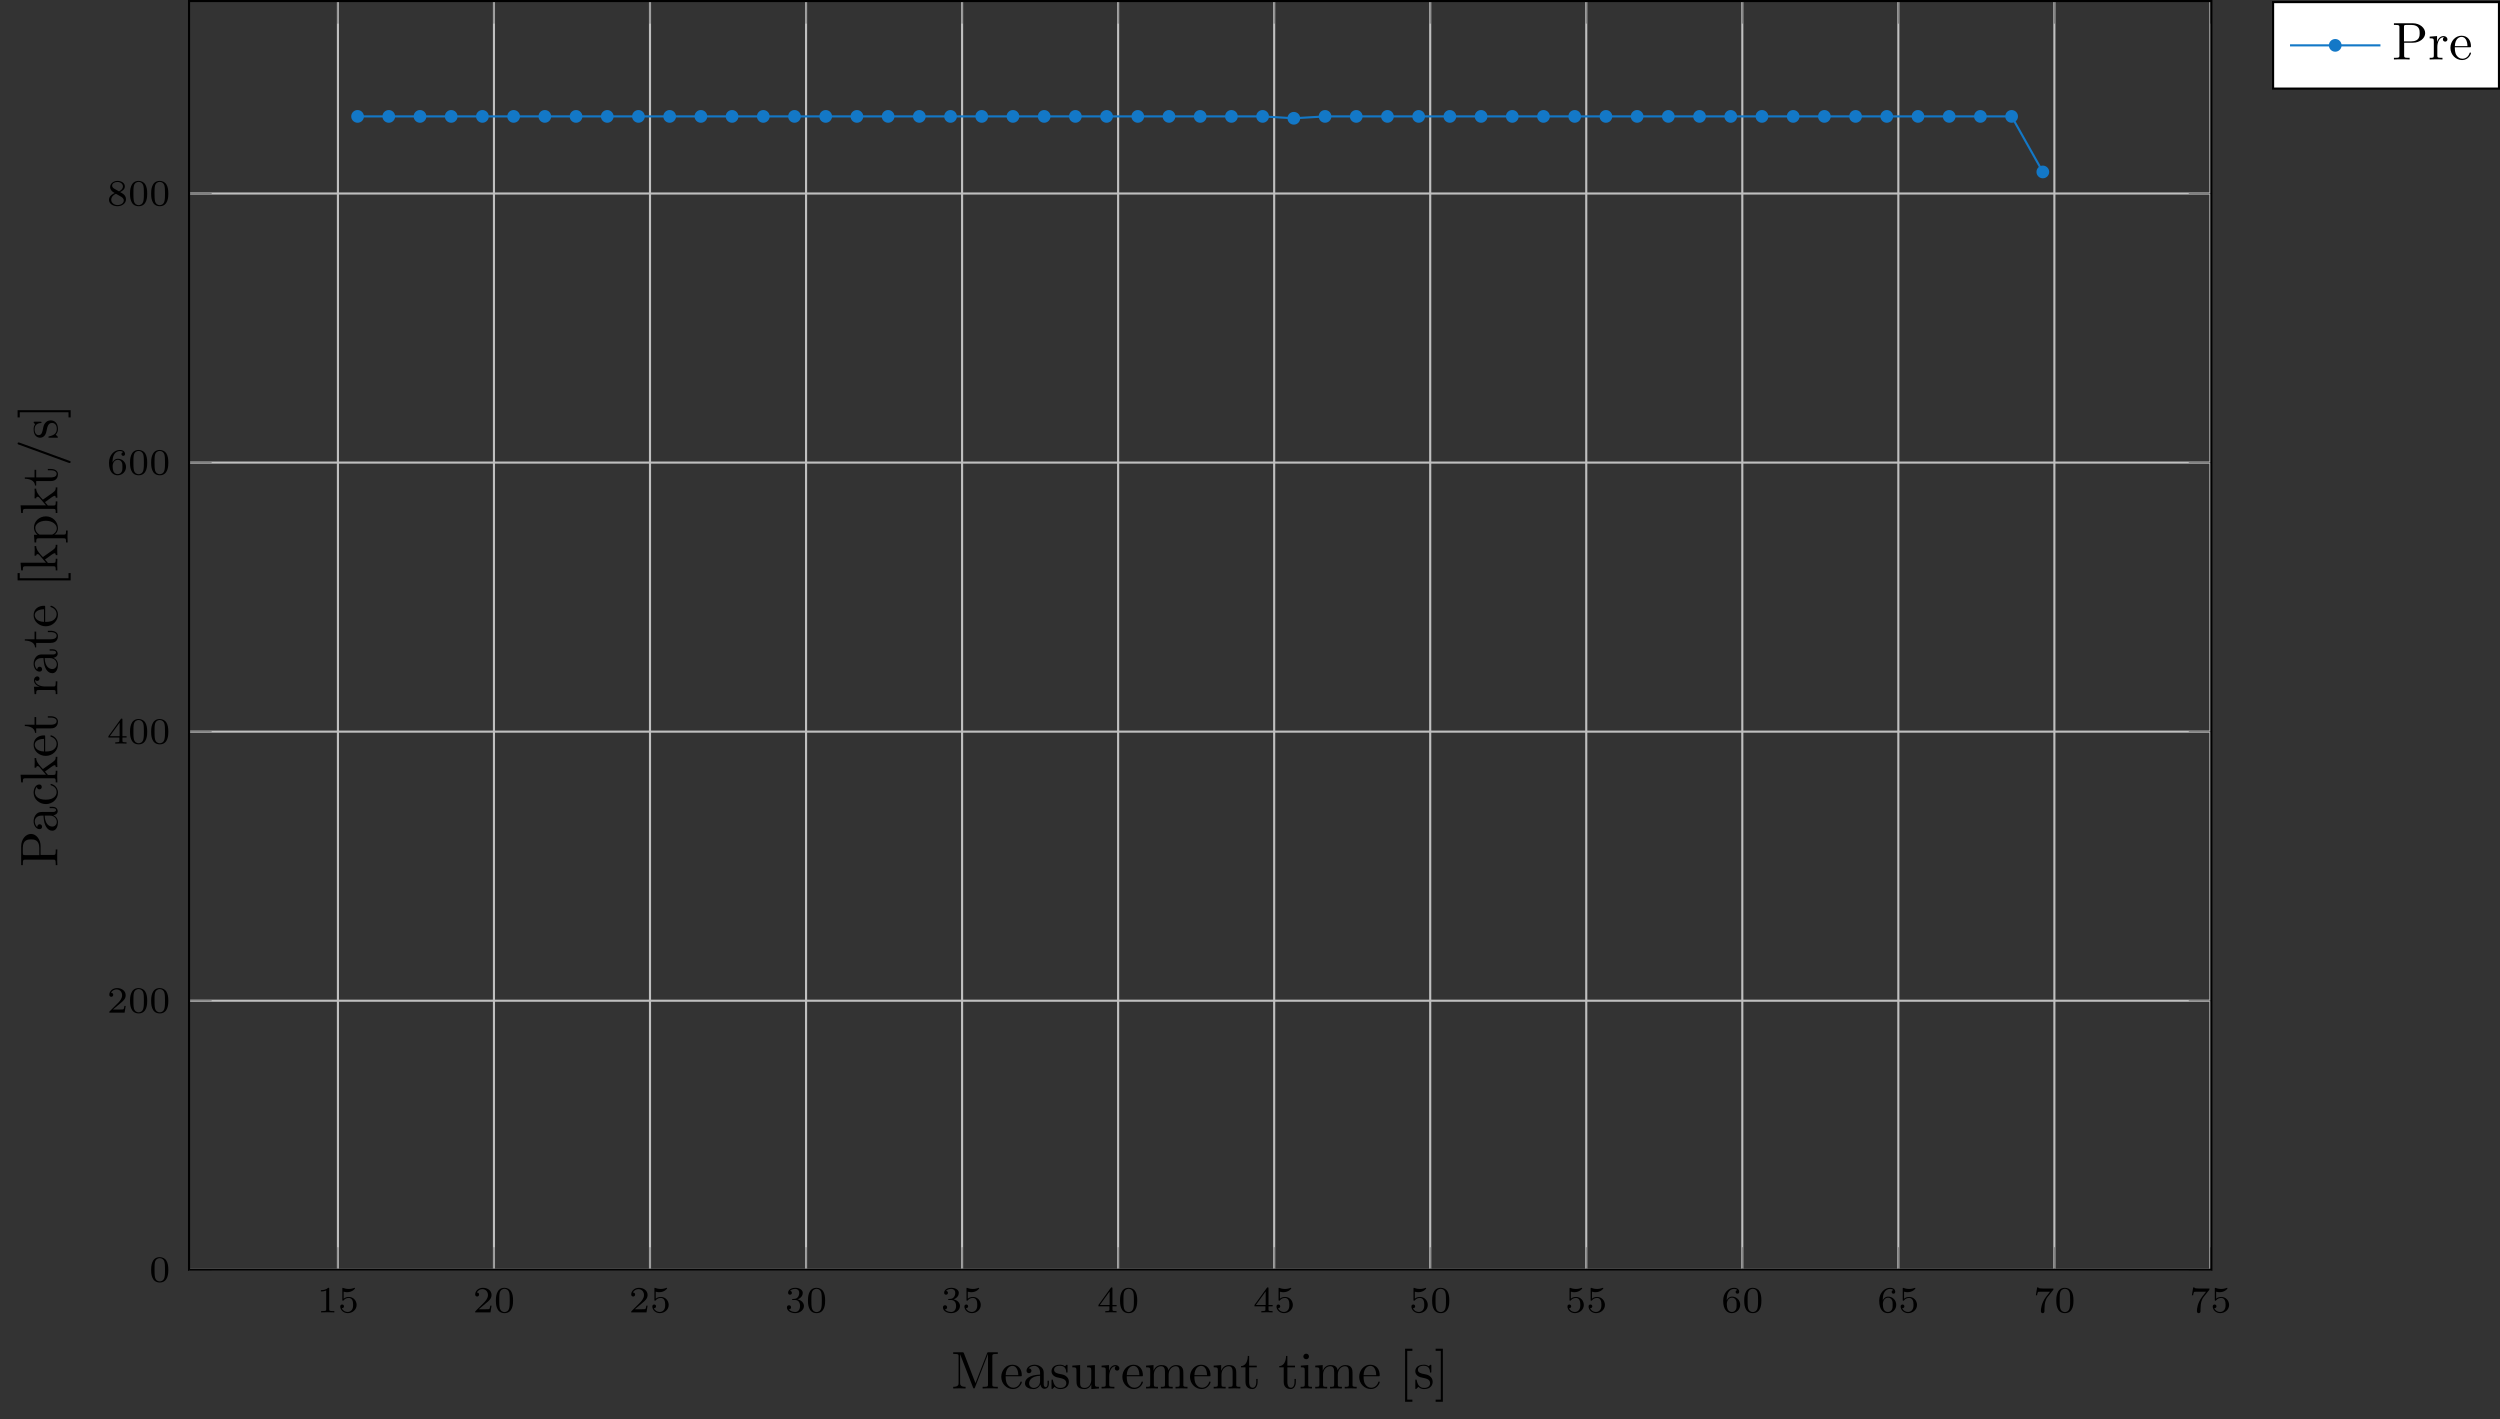 <?xml version="1.0" encoding="UTF-8"?>
<svg xmlns="http://www.w3.org/2000/svg" xmlns:xlink="http://www.w3.org/1999/xlink" width="470.209pt" height="266.963pt" viewBox="0 0 470.209 266.963" version="1.1">
<rect x="0" y="0" width="470.209" height="266.963" fill="#333333" stroke="none"/>
<defs>
<g>
<symbol overflow="visible" id="glyph0-0">
<path style="stroke:none;" d=""/>
</symbol>
<symbol overflow="visible" id="glyph0-1">
<path style="stroke:none;" d="M 2.328 -4.438 C 2.328 -4.625 2.328 -4.625 2.125 -4.625 C 1.672 -4.188 1.047 -4.188 0.766 -4.188 L 0.766 -3.938 C 0.922 -3.938 1.391 -3.938 1.766 -4.125 L 1.766 -0.578 C 1.766 -0.344 1.766 -0.25 1.078 -0.25 L 0.812 -0.25 L 0.812 0 C 0.938 0 1.797 -0.031 2.047 -0.031 C 2.266 -0.031 3.141 0 3.297 0 L 3.297 -0.25 L 3.031 -0.25 C 2.328 -0.25 2.328 -0.344 2.328 -0.578 Z M 2.328 -4.438 "/>
</symbol>
<symbol overflow="visible" id="glyph0-2">
<path style="stroke:none;" d="M 1.078 -3.891 C 1.438 -3.797 1.641 -3.797 1.75 -3.797 C 2.672 -3.797 3.219 -4.422 3.219 -4.531 C 3.219 -4.609 3.172 -4.625 3.141 -4.625 C 3.125 -4.625 3.109 -4.625 3.078 -4.609 C 2.906 -4.547 2.547 -4.406 2.031 -4.406 C 1.828 -4.406 1.469 -4.422 1.016 -4.594 C 0.938 -4.625 0.922 -4.625 0.922 -4.625 C 0.828 -4.625 0.828 -4.547 0.828 -4.438 L 0.828 -2.391 C 0.828 -2.266 0.828 -2.188 0.938 -2.188 C 1 -2.188 1.016 -2.188 1.078 -2.281 C 1.375 -2.656 1.812 -2.719 2.047 -2.719 C 2.469 -2.719 2.656 -2.391 2.688 -2.328 C 2.812 -2.094 2.859 -1.828 2.859 -1.422 C 2.859 -1.219 2.859 -0.812 2.641 -0.5 C 2.469 -0.25 2.172 -0.078 1.828 -0.078 C 1.375 -0.078 0.906 -0.328 0.734 -0.797 C 1 -0.781 1.141 -0.953 1.141 -1.141 C 1.141 -1.438 0.875 -1.484 0.781 -1.484 C 0.781 -1.484 0.438 -1.484 0.438 -1.109 C 0.438 -0.484 1.016 0.141 1.844 0.141 C 2.734 0.141 3.516 -0.516 3.516 -1.406 C 3.516 -2.188 2.922 -2.906 2.062 -2.906 C 1.75 -2.906 1.391 -2.844 1.078 -2.578 Z M 1.078 -3.891 "/>
</symbol>
<symbol overflow="visible" id="glyph0-3">
<path style="stroke:none;" d="M 3.516 -1.266 L 3.281 -1.266 C 3.266 -1.109 3.188 -0.703 3.094 -0.641 C 3.047 -0.594 2.516 -0.594 2.406 -0.594 L 1.125 -0.594 C 1.859 -1.234 2.109 -1.438 2.516 -1.766 C 3.031 -2.172 3.516 -2.609 3.516 -3.266 C 3.516 -4.109 2.781 -4.625 1.891 -4.625 C 1.031 -4.625 0.438 -4.016 0.438 -3.375 C 0.438 -3.031 0.734 -2.984 0.812 -2.984 C 0.969 -2.984 1.172 -3.109 1.172 -3.359 C 1.172 -3.484 1.125 -3.734 0.766 -3.734 C 0.984 -4.219 1.453 -4.375 1.781 -4.375 C 2.484 -4.375 2.844 -3.828 2.844 -3.266 C 2.844 -2.656 2.406 -2.188 2.188 -1.938 L 0.516 -0.266 C 0.438 -0.203 0.438 -0.188 0.438 0 L 3.312 0 Z M 3.516 -1.266 "/>
</symbol>
<symbol overflow="visible" id="glyph0-4">
<path style="stroke:none;" d="M 3.594 -2.219 C 3.594 -2.984 3.5 -3.547 3.188 -4.031 C 2.969 -4.344 2.531 -4.625 1.984 -4.625 C 0.359 -4.625 0.359 -2.719 0.359 -2.219 C 0.359 -1.719 0.359 0.141 1.984 0.141 C 3.594 0.141 3.594 -1.719 3.594 -2.219 Z M 1.984 -0.062 C 1.656 -0.062 1.234 -0.25 1.094 -0.812 C 1 -1.219 1 -1.797 1 -2.312 C 1 -2.828 1 -3.359 1.094 -3.734 C 1.25 -4.281 1.688 -4.438 1.984 -4.438 C 2.359 -4.438 2.719 -4.203 2.844 -3.797 C 2.953 -3.422 2.969 -2.922 2.969 -2.312 C 2.969 -1.797 2.969 -1.281 2.875 -0.844 C 2.734 -0.203 2.266 -0.062 1.984 -0.062 Z M 1.984 -0.062 "/>
</symbol>
<symbol overflow="visible" id="glyph0-5">
<path style="stroke:none;" d="M 1.906 -2.328 C 2.453 -2.328 2.844 -1.953 2.844 -1.203 C 2.844 -0.344 2.328 -0.078 1.938 -0.078 C 1.656 -0.078 1.031 -0.156 0.75 -0.578 C 1.078 -0.578 1.156 -0.812 1.156 -0.969 C 1.156 -1.188 0.984 -1.344 0.766 -1.344 C 0.578 -1.344 0.375 -1.219 0.375 -0.938 C 0.375 -0.281 1.094 0.141 1.938 0.141 C 2.906 0.141 3.578 -0.516 3.578 -1.203 C 3.578 -1.75 3.141 -2.297 2.375 -2.453 C 3.094 -2.719 3.359 -3.234 3.359 -3.672 C 3.359 -4.219 2.734 -4.625 1.953 -4.625 C 1.188 -4.625 0.594 -4.25 0.594 -3.688 C 0.594 -3.453 0.75 -3.328 0.953 -3.328 C 1.172 -3.328 1.312 -3.484 1.312 -3.672 C 1.312 -3.875 1.172 -4.031 0.953 -4.047 C 1.203 -4.344 1.672 -4.422 1.938 -4.422 C 2.25 -4.422 2.688 -4.266 2.688 -3.672 C 2.688 -3.375 2.594 -3.047 2.406 -2.844 C 2.188 -2.578 1.984 -2.562 1.641 -2.531 C 1.469 -2.516 1.453 -2.516 1.422 -2.516 C 1.406 -2.516 1.344 -2.5 1.344 -2.422 C 1.344 -2.328 1.406 -2.328 1.531 -2.328 Z M 1.906 -2.328 "/>
</symbol>
<symbol overflow="visible" id="glyph0-6">
<path style="stroke:none;" d="M 3.688 -1.141 L 3.688 -1.391 L 2.906 -1.391 L 2.906 -4.5 C 2.906 -4.641 2.906 -4.703 2.766 -4.703 C 2.672 -4.703 2.641 -4.703 2.578 -4.594 L 0.266 -1.391 L 0.266 -1.141 L 2.328 -1.141 L 2.328 -0.578 C 2.328 -0.328 2.328 -0.25 1.75 -0.25 L 1.562 -0.25 L 1.562 0 C 1.922 -0.016 2.359 -0.031 2.609 -0.031 C 2.875 -0.031 3.312 -0.016 3.672 0 L 3.672 -0.25 L 3.484 -0.25 C 2.906 -0.25 2.906 -0.328 2.906 -0.578 L 2.906 -1.141 Z M 2.375 -3.938 L 2.375 -1.391 L 0.531 -1.391 Z M 2.375 -3.938 "/>
</symbol>
<symbol overflow="visible" id="glyph0-7">
<path style="stroke:none;" d="M 1.047 -2.281 C 1.047 -2.844 1.094 -3.359 1.359 -3.797 C 1.594 -4.172 1.969 -4.422 2.422 -4.422 C 2.625 -4.422 2.906 -4.375 3.047 -4.188 C 2.875 -4.172 2.719 -4.047 2.719 -3.844 C 2.719 -3.672 2.844 -3.516 3.047 -3.516 C 3.266 -3.516 3.391 -3.656 3.391 -3.859 C 3.391 -4.266 3.094 -4.625 2.406 -4.625 C 1.406 -4.625 0.375 -3.703 0.375 -2.203 C 0.375 -0.406 1.219 0.141 2 0.141 C 2.844 0.141 3.578 -0.516 3.578 -1.422 C 3.578 -2.312 2.875 -2.969 2.062 -2.969 C 1.5 -2.969 1.203 -2.594 1.047 -2.281 Z M 2 -0.078 C 1.641 -0.078 1.375 -0.281 1.219 -0.594 C 1.125 -0.797 1.062 -1.156 1.062 -1.562 C 1.062 -2.25 1.469 -2.766 2.031 -2.766 C 2.344 -2.766 2.562 -2.641 2.734 -2.391 C 2.906 -2.125 2.906 -1.828 2.906 -1.422 C 2.906 -1.031 2.906 -0.734 2.719 -0.453 C 2.562 -0.219 2.328 -0.078 2 -0.078 Z M 2 -0.078 "/>
</symbol>
<symbol overflow="visible" id="glyph0-8">
<path style="stroke:none;" d="M 3.734 -4.203 C 3.797 -4.297 3.797 -4.312 3.797 -4.484 L 1.969 -4.484 C 1.688 -4.484 1.609 -4.5 1.359 -4.516 C 1 -4.547 0.984 -4.594 0.969 -4.703 L 0.734 -4.703 L 0.484 -3.219 L 0.719 -3.219 C 0.734 -3.328 0.812 -3.781 0.922 -3.859 C 0.969 -3.891 1.547 -3.891 1.641 -3.891 L 3.156 -3.891 C 2.938 -3.609 2.578 -3.172 2.438 -2.969 C 1.531 -1.781 1.438 -0.672 1.438 -0.266 C 1.438 -0.188 1.438 0.141 1.766 0.141 C 2.109 0.141 2.109 -0.172 2.109 -0.266 L 2.109 -0.547 C 2.109 -1.891 2.391 -2.516 2.688 -2.891 Z M 3.734 -4.203 "/>
</symbol>
<symbol overflow="visible" id="glyph0-9">
<path style="stroke:none;" d="M 2.469 -2.516 C 3.016 -2.781 3.359 -3.109 3.359 -3.594 C 3.359 -4.266 2.656 -4.625 1.984 -4.625 C 1.219 -4.625 0.594 -4.125 0.594 -3.469 C 0.594 -3.141 0.75 -2.906 0.875 -2.766 C 1 -2.609 1.047 -2.578 1.453 -2.344 C 1.062 -2.172 0.375 -1.797 0.375 -1.062 C 0.375 -0.297 1.172 0.141 1.969 0.141 C 2.859 0.141 3.578 -0.422 3.578 -1.172 C 3.578 -1.641 3.312 -2.031 2.906 -2.266 C 2.812 -2.328 2.578 -2.453 2.469 -2.516 Z M 1.344 -3.172 C 1.156 -3.281 0.969 -3.469 0.969 -3.734 C 0.969 -4.172 1.469 -4.422 1.969 -4.422 C 2.516 -4.422 3 -4.078 3 -3.594 C 3 -2.969 2.266 -2.656 2.266 -2.656 C 2.25 -2.656 2.234 -2.656 2.188 -2.688 Z M 1.672 -2.203 L 2.641 -1.656 C 2.812 -1.547 3.156 -1.344 3.156 -0.938 C 3.156 -0.406 2.578 -0.078 1.984 -0.078 C 1.344 -0.078 0.797 -0.5 0.797 -1.062 C 0.797 -1.578 1.172 -1.984 1.672 -2.203 Z M 1.672 -2.203 "/>
</symbol>
<symbol overflow="visible" id="glyph1-0">
<path style="stroke:none;" d=""/>
</symbol>
<symbol overflow="visible" id="glyph1-1">
<path style="stroke:none;" d="M 8.766 0 L 8.766 -0.312 L 8.516 -0.312 C 7.75 -0.312 7.734 -0.422 7.734 -0.781 L 7.734 -6.031 C 7.734 -6.391 7.75 -6.5 8.516 -6.5 L 8.766 -6.5 L 8.766 -6.812 L 7.078 -6.812 C 6.812 -6.812 6.812 -6.797 6.75 -6.625 L 4.562 -1 L 2.406 -6.594 C 2.312 -6.812 2.281 -6.812 2.047 -6.812 L 0.375 -6.812 L 0.375 -6.5 L 0.609 -6.5 C 1.375 -6.5 1.391 -6.391 1.391 -6.031 L 1.391 -1.047 C 1.391 -0.781 1.391 -0.312 0.375 -0.312 L 0.375 0 L 1.531 -0.031 L 2.703 0 L 2.703 -0.312 C 1.672 -0.312 1.672 -0.781 1.672 -1.047 L 1.672 -6.422 L 1.688 -6.422 L 4.094 -0.219 C 4.141 -0.094 4.188 0 4.281 0 C 4.391 0 4.422 -0.078 4.469 -0.188 L 6.922 -6.5 L 6.922 -0.781 C 6.922 -0.422 6.906 -0.312 6.141 -0.312 L 5.906 -0.312 L 5.906 0 C 6.266 -0.031 6.953 -0.031 7.344 -0.031 C 7.719 -0.031 8.391 -0.031 8.766 0 Z M 8.766 0 "/>
</symbol>
<symbol overflow="visible" id="glyph1-2">
<path style="stroke:none;" d="M 4.141 -1.188 C 4.141 -1.281 4.062 -1.312 4 -1.312 C 3.922 -1.312 3.891 -1.25 3.875 -1.172 C 3.531 -0.141 2.625 -0.141 2.531 -0.141 C 2.031 -0.141 1.641 -0.438 1.406 -0.812 C 1.109 -1.281 1.109 -1.938 1.109 -2.297 L 3.891 -2.297 C 4.109 -2.297 4.141 -2.297 4.141 -2.516 C 4.141 -3.5 3.594 -4.469 2.359 -4.469 C 1.203 -4.469 0.281 -3.438 0.281 -2.188 C 0.281 -0.859 1.328 0.109 2.469 0.109 C 3.688 0.109 4.141 -1 4.141 -1.188 Z M 3.484 -2.516 L 1.109 -2.516 C 1.172 -4 2.016 -4.25 2.359 -4.25 C 3.375 -4.25 3.484 -2.906 3.484 -2.516 Z M 3.484 -2.516 "/>
</symbol>
<symbol overflow="visible" id="glyph1-3">
<path style="stroke:none;" d="M 4.812 -0.891 L 4.812 -1.453 L 4.562 -1.453 L 4.562 -0.891 C 4.562 -0.312 4.312 -0.25 4.203 -0.25 C 3.875 -0.25 3.844 -0.703 3.844 -0.75 L 3.844 -2.734 C 3.844 -3.156 3.844 -3.547 3.484 -3.922 C 3.094 -4.312 2.594 -4.469 2.109 -4.469 C 1.297 -4.469 0.609 -4 0.609 -3.344 C 0.609 -3.047 0.812 -2.875 1.062 -2.875 C 1.344 -2.875 1.531 -3.078 1.531 -3.328 C 1.531 -3.453 1.469 -3.781 1.016 -3.781 C 1.281 -4.141 1.781 -4.25 2.094 -4.25 C 2.578 -4.25 3.156 -3.859 3.156 -2.969 L 3.156 -2.609 C 2.641 -2.578 1.938 -2.547 1.312 -2.25 C 0.562 -1.906 0.312 -1.391 0.312 -0.953 C 0.312 -0.141 1.281 0.109 1.906 0.109 C 2.578 0.109 3.031 -0.297 3.219 -0.75 C 3.266 -0.359 3.531 0.062 4 0.062 C 4.203 0.062 4.812 -0.078 4.812 -0.891 Z M 3.156 -1.391 C 3.156 -0.453 2.438 -0.109 1.984 -0.109 C 1.5 -0.109 1.094 -0.453 1.094 -0.953 C 1.094 -1.5 1.5 -2.328 3.156 -2.391 Z M 3.156 -1.391 "/>
</symbol>
<symbol overflow="visible" id="glyph1-4">
<path style="stroke:none;" d="M 3.594 -1.281 C 3.594 -1.797 3.297 -2.109 3.172 -2.219 C 2.844 -2.547 2.453 -2.625 2.031 -2.703 C 1.469 -2.812 0.812 -2.938 0.812 -3.516 C 0.812 -3.875 1.062 -4.281 1.922 -4.281 C 3.016 -4.281 3.078 -3.375 3.094 -3.078 C 3.094 -2.984 3.203 -2.984 3.203 -2.984 C 3.344 -2.984 3.344 -3.031 3.344 -3.219 L 3.344 -4.234 C 3.344 -4.391 3.344 -4.469 3.234 -4.469 C 3.188 -4.469 3.156 -4.469 3.031 -4.344 C 3 -4.312 2.906 -4.219 2.859 -4.188 C 2.484 -4.469 2.078 -4.469 1.922 -4.469 C 0.703 -4.469 0.328 -3.797 0.328 -3.234 C 0.328 -2.891 0.484 -2.609 0.75 -2.391 C 1.078 -2.141 1.359 -2.078 2.078 -1.938 C 2.297 -1.891 3.109 -1.734 3.109 -1.016 C 3.109 -0.516 2.766 -0.109 1.984 -0.109 C 1.141 -0.109 0.781 -0.672 0.594 -1.531 C 0.562 -1.656 0.562 -1.688 0.453 -1.688 C 0.328 -1.688 0.328 -1.625 0.328 -1.453 L 0.328 -0.125 C 0.328 0.047 0.328 0.109 0.438 0.109 C 0.484 0.109 0.5 0.094 0.688 -0.094 C 0.703 -0.109 0.703 -0.125 0.891 -0.312 C 1.328 0.094 1.781 0.109 1.984 0.109 C 3.125 0.109 3.594 -0.562 3.594 -1.281 Z M 3.594 -1.281 "/>
</symbol>
<symbol overflow="visible" id="glyph1-5">
<path style="stroke:none;" d="M 5.328 0 L 5.328 -0.312 C 4.641 -0.312 4.562 -0.375 4.562 -0.875 L 4.562 -4.406 L 3.094 -4.297 L 3.094 -3.984 C 3.781 -3.984 3.875 -3.922 3.875 -3.422 L 3.875 -1.656 C 3.875 -0.781 3.391 -0.109 2.656 -0.109 C 1.828 -0.109 1.781 -0.578 1.781 -1.094 L 1.781 -4.406 L 0.312 -4.297 L 0.312 -3.984 C 1.094 -3.984 1.094 -3.953 1.094 -3.078 L 1.094 -1.578 C 1.094 -0.797 1.094 0.109 2.609 0.109 C 3.172 0.109 3.609 -0.172 3.891 -0.781 L 3.891 0.109 Z M 5.328 0 "/>
</symbol>
<symbol overflow="visible" id="glyph1-6">
<path style="stroke:none;" d="M 3.625 -3.797 C 3.625 -4.109 3.312 -4.406 2.891 -4.406 C 2.156 -4.406 1.797 -3.734 1.672 -3.312 L 1.672 -4.406 L 0.281 -4.297 L 0.281 -3.984 C 0.984 -3.984 1.062 -3.922 1.062 -3.422 L 1.062 -0.75 C 1.062 -0.312 0.953 -0.312 0.281 -0.312 L 0.281 0 L 1.422 -0.031 C 1.812 -0.031 2.281 -0.031 2.688 0 L 2.688 -0.312 L 2.469 -0.312 C 1.734 -0.312 1.719 -0.422 1.719 -0.781 L 1.719 -2.312 C 1.719 -3.297 2.141 -4.188 2.891 -4.188 C 2.953 -4.188 2.984 -4.188 3 -4.172 C 2.969 -4.172 2.766 -4.047 2.766 -3.781 C 2.766 -3.516 2.984 -3.359 3.203 -3.359 C 3.375 -3.359 3.625 -3.484 3.625 -3.797 Z M 3.625 -3.797 "/>
</symbol>
<symbol overflow="visible" id="glyph1-7">
<path style="stroke:none;" d="M 8.109 0 L 8.109 -0.312 C 7.594 -0.312 7.344 -0.312 7.328 -0.609 L 7.328 -2.516 C 7.328 -3.375 7.328 -3.672 7.016 -4.031 C 6.875 -4.203 6.547 -4.406 5.969 -4.406 C 5.141 -4.406 4.688 -3.812 4.531 -3.422 C 4.391 -4.297 3.656 -4.406 3.203 -4.406 C 2.469 -4.406 2 -3.984 1.719 -3.359 L 1.719 -4.406 L 0.312 -4.297 L 0.312 -3.984 C 1.016 -3.984 1.094 -3.922 1.094 -3.422 L 1.094 -0.75 C 1.094 -0.312 0.984 -0.312 0.312 -0.312 L 0.312 0 L 1.453 -0.031 L 2.562 0 L 2.562 -0.312 C 1.891 -0.312 1.781 -0.312 1.781 -0.75 L 1.781 -2.594 C 1.781 -3.625 2.5 -4.188 3.125 -4.188 C 3.766 -4.188 3.875 -3.656 3.875 -3.078 L 3.875 -0.75 C 3.875 -0.312 3.766 -0.312 3.094 -0.312 L 3.094 0 L 4.219 -0.031 L 5.328 0 L 5.328 -0.312 C 4.672 -0.312 4.562 -0.312 4.562 -0.75 L 4.562 -2.594 C 4.562 -3.625 5.266 -4.188 5.906 -4.188 C 6.531 -4.188 6.641 -3.656 6.641 -3.078 L 6.641 -0.75 C 6.641 -0.312 6.531 -0.312 5.859 -0.312 L 5.859 0 L 6.984 -0.031 Z M 8.109 0 "/>
</symbol>
<symbol overflow="visible" id="glyph1-8">
<path style="stroke:none;" d="M 5.328 0 L 5.328 -0.312 C 4.812 -0.312 4.562 -0.312 4.562 -0.609 L 4.562 -2.516 C 4.562 -3.375 4.562 -3.672 4.25 -4.031 C 4.109 -4.203 3.781 -4.406 3.203 -4.406 C 2.469 -4.406 2 -3.984 1.719 -3.359 L 1.719 -4.406 L 0.312 -4.297 L 0.312 -3.984 C 1.016 -3.984 1.094 -3.922 1.094 -3.422 L 1.094 -0.75 C 1.094 -0.312 0.984 -0.312 0.312 -0.312 L 0.312 0 L 1.453 -0.031 L 2.562 0 L 2.562 -0.312 C 1.891 -0.312 1.781 -0.312 1.781 -0.75 L 1.781 -2.594 C 1.781 -3.625 2.5 -4.188 3.125 -4.188 C 3.766 -4.188 3.875 -3.656 3.875 -3.078 L 3.875 -0.75 C 3.875 -0.312 3.766 -0.312 3.094 -0.312 L 3.094 0 L 4.219 -0.031 Z M 5.328 0 "/>
</symbol>
<symbol overflow="visible" id="glyph1-9">
<path style="stroke:none;" d="M 3.312 -1.234 L 3.312 -1.797 L 3.062 -1.797 L 3.062 -1.25 C 3.062 -0.516 2.766 -0.141 2.391 -0.141 C 1.719 -0.141 1.719 -1.047 1.719 -1.219 L 1.719 -3.984 L 3.156 -3.984 L 3.156 -4.297 L 1.719 -4.297 L 1.719 -6.125 L 1.469 -6.125 C 1.469 -5.312 1.172 -4.25 0.188 -4.203 L 0.188 -3.984 L 1.031 -3.984 L 1.031 -1.234 C 1.031 -0.016 1.969 0.109 2.328 0.109 C 3.031 0.109 3.312 -0.594 3.312 -1.234 Z M 3.312 -1.234 "/>
</symbol>
<symbol overflow="visible" id="glyph1-10">
<path style="stroke:none;" d="M 2.469 0 L 2.469 -0.312 C 1.797 -0.312 1.766 -0.359 1.766 -0.75 L 1.766 -4.406 L 0.375 -4.297 L 0.375 -3.984 C 1.016 -3.984 1.109 -3.922 1.109 -3.438 L 1.109 -0.75 C 1.109 -0.312 1 -0.312 0.328 -0.312 L 0.328 0 L 1.422 -0.031 C 1.781 -0.031 2.125 -0.016 2.469 0 Z M 1.906 -6.016 C 1.906 -6.297 1.688 -6.547 1.391 -6.547 C 1.047 -6.547 0.844 -6.266 0.844 -6.016 C 0.844 -5.75 1.078 -5.5 1.375 -5.5 C 1.719 -5.5 1.906 -5.766 1.906 -6.016 Z M 1.906 -6.016 "/>
</symbol>
<symbol overflow="visible" id="glyph1-11">
<path style="stroke:none;" d="M 2.547 2.5 L 2.547 2.094 L 1.578 2.094 L 1.578 -7.078 L 2.547 -7.078 L 2.547 -7.484 L 1.172 -7.484 L 1.172 2.5 Z M 2.547 2.5 "/>
</symbol>
<symbol overflow="visible" id="glyph1-12">
<path style="stroke:none;" d="M 1.578 2.5 L 1.578 -7.484 L 0.219 -7.484 L 0.219 -7.078 L 1.188 -7.078 L 1.188 2.094 L 0.219 2.094 L 0.219 2.5 Z M 1.578 2.5 "/>
</symbol>
<symbol overflow="visible" id="glyph1-13">
<path style="stroke:none;" d="M 6.219 -4.953 C 6.219 -5.938 5.234 -6.812 3.875 -6.812 L 0.344 -6.812 L 0.344 -6.5 L 0.594 -6.5 C 1.359 -6.5 1.375 -6.391 1.375 -6.031 L 1.375 -0.781 C 1.375 -0.422 1.359 -0.312 0.594 -0.312 L 0.344 -0.312 L 0.344 0 C 0.703 -0.031 1.438 -0.031 1.812 -0.031 C 2.188 -0.031 2.938 -0.031 3.297 0 L 3.297 -0.312 L 3.047 -0.312 C 2.281 -0.312 2.266 -0.422 2.266 -0.781 L 2.266 -3.156 L 3.953 -3.156 C 5.141 -3.156 6.219 -3.953 6.219 -4.953 Z M 5.188 -4.953 C 5.188 -4.484 5.188 -3.406 3.609 -3.406 L 2.234 -3.406 L 2.234 -6.094 C 2.234 -6.438 2.25 -6.5 2.719 -6.5 L 3.609 -6.5 C 5.188 -6.5 5.188 -5.438 5.188 -4.953 Z M 5.188 -4.953 "/>
</symbol>
<symbol overflow="visible" id="glyph2-0">
<path style="stroke:none;" d=""/>
</symbol>
<symbol overflow="visible" id="glyph2-1">
<path style="stroke:none;" d="M 2.078 -1.938 C 2.297 -1.891 3.109 -1.734 3.109 -1.016 C 3.109 -0.516 2.766 -0.109 1.984 -0.109 C 1.141 -0.109 0.781 -0.672 0.594 -1.531 C 0.562 -1.656 0.562 -1.688 0.453 -1.688 C 0.328 -1.688 0.328 -1.625 0.328 -1.453 L 0.328 -0.125 C 0.328 0.047 0.328 0.109 0.438 0.109 C 0.484 0.109 0.5 0.094 0.688 -0.094 C 0.703 -0.109 0.703 -0.125 0.891 -0.312 C 1.328 0.094 1.781 0.109 1.984 0.109 C 3.125 0.109 3.594 -0.562 3.594 -1.281 C 3.594 -1.797 3.297 -2.109 3.172 -2.219 C 2.844 -2.547 2.453 -2.625 2.031 -2.703 C 1.469 -2.812 0.812 -2.938 0.812 -3.516 C 0.812 -3.875 1.062 -4.281 1.922 -4.281 C 3.016 -4.281 3.078 -3.375 3.094 -3.078 C 3.094 -2.984 3.188 -2.984 3.203 -2.984 C 3.344 -2.984 3.344 -3.031 3.344 -3.219 L 3.344 -4.234 C 3.344 -4.391 3.344 -4.469 3.234 -4.469 C 3.188 -4.469 3.156 -4.469 3.031 -4.344 C 3 -4.312 2.906 -4.219 2.859 -4.188 C 2.484 -4.469 2.078 -4.469 1.922 -4.469 C 0.703 -4.469 0.328 -3.797 0.328 -3.234 C 0.328 -2.891 0.484 -2.609 0.75 -2.391 C 1.078 -2.141 1.359 -2.078 2.078 -1.938 Z M 2.078 -1.938 "/>
</symbol>
<symbol overflow="visible" id="glyph3-0">
<path style="stroke:none;" d=""/>
</symbol>
<symbol overflow="visible" id="glyph3-1">
<path style="stroke:none;" d="M -4.953 -6.219 C -5.938 -6.219 -6.812 -5.234 -6.812 -3.875 L -6.812 -0.344 L -6.5 -0.344 L -6.5 -0.594 C -6.5 -1.359 -6.391 -1.375 -6.031 -1.375 L -0.781 -1.375 C -0.422 -1.375 -0.312 -1.359 -0.312 -0.594 L -0.312 -0.344 L 0 -0.344 C -0.031 -0.703 -0.031 -1.438 -0.031 -1.812 C -0.031 -2.188 -0.031 -2.938 0 -3.297 L -0.312 -3.297 L -0.312 -3.047 C -0.312 -2.281 -0.422 -2.266 -0.781 -2.266 L -3.156 -2.266 L -3.156 -3.953 C -3.156 -5.141 -3.953 -6.219 -4.953 -6.219 Z M -4.953 -5.188 C -4.484 -5.188 -3.406 -5.188 -3.406 -3.609 L -3.406 -2.234 L -6.094 -2.234 C -6.438 -2.234 -6.5 -2.25 -6.5 -2.719 L -6.5 -3.609 C -6.5 -5.188 -5.438 -5.188 -4.953 -5.188 Z M -4.953 -5.188 "/>
</symbol>
<symbol overflow="visible" id="glyph3-2">
<path style="stroke:none;" d="M -0.891 -4.812 L -1.453 -4.812 L -1.453 -4.562 L -0.891 -4.562 C -0.312 -4.562 -0.25 -4.312 -0.25 -4.203 C -0.25 -3.875 -0.703 -3.844 -0.75 -3.844 L -2.734 -3.844 C -3.156 -3.844 -3.547 -3.844 -3.922 -3.484 C -4.312 -3.094 -4.469 -2.594 -4.469 -2.109 C -4.469 -1.297 -4 -0.609 -3.344 -0.609 C -3.047 -0.609 -2.875 -0.812 -2.875 -1.062 C -2.875 -1.344 -3.078 -1.531 -3.328 -1.531 C -3.453 -1.531 -3.781 -1.469 -3.781 -1.016 C -4.141 -1.281 -4.25 -1.781 -4.25 -2.094 C -4.25 -2.578 -3.859 -3.156 -2.969 -3.156 L -2.609 -3.156 C -2.578 -2.641 -2.547 -1.938 -2.25 -1.312 C -1.906 -0.562 -1.391 -0.312 -0.953 -0.312 C -0.141 -0.312 0.109 -1.281 0.109 -1.906 C 0.109 -2.578 -0.297 -3.031 -0.75 -3.219 C -0.359 -3.266 0.062 -3.531 0.062 -4 C 0.062 -4.203 -0.078 -4.812 -0.891 -4.812 Z M -1.391 -3.156 C -0.453 -3.156 -0.109 -2.438 -0.109 -1.984 C -0.109 -1.5 -0.453 -1.094 -0.953 -1.094 C -1.5 -1.094 -2.328 -1.5 -2.391 -3.156 Z M -1.391 -3.156 "/>
</symbol>
<symbol overflow="visible" id="glyph3-3">
<path style="stroke:none;" d="M -1.188 -4.141 C -1.281 -4.141 -1.281 -4.031 -1.281 -4 C -1.281 -3.922 -1.25 -3.891 -1.188 -3.875 C -0.266 -3.594 -0.141 -2.938 -0.141 -2.578 C -0.141 -2.047 -0.562 -1.172 -2.172 -1.172 C -3.797 -1.172 -4.219 -1.984 -4.219 -2.516 C -4.219 -2.609 -4.203 -3.234 -3.844 -3.578 C -3.812 -3.172 -3.516 -3.109 -3.391 -3.109 C -3.125 -3.109 -2.938 -3.297 -2.938 -3.562 C -2.938 -3.828 -3.094 -4.031 -3.406 -4.031 C -4.078 -4.031 -4.469 -3.266 -4.469 -2.5 C -4.469 -1.25 -3.391 -0.344 -2.156 -0.344 C -0.875 -0.344 0.109 -1.328 0.109 -2.484 C 0.109 -3.812 -1.094 -4.141 -1.188 -4.141 Z M -1.188 -4.141 "/>
</symbol>
<symbol overflow="visible" id="glyph3-4">
<path style="stroke:none;" d="M 0 -5.094 L -0.312 -5.094 C -0.312 -4.719 -0.312 -4.5 -0.844 -4.125 L -2.625 -2.859 C -2.641 -2.844 -2.703 -2.797 -2.734 -2.797 C -2.766 -2.797 -3.375 -3.516 -3.453 -3.609 C -3.953 -4.234 -3.984 -4.656 -3.984 -4.859 L -4.297 -4.859 C -4.266 -4.578 -4.266 -4.453 -4.266 -4.172 C -4.266 -3.812 -4.281 -3.188 -4.297 -3.047 L -3.984 -3.047 C -3.984 -3.234 -3.875 -3.344 -3.734 -3.344 C -3.531 -3.344 -3.422 -3.203 -3.344 -3.125 L -2.141 -1.719 L -6.922 -1.719 L -6.812 -0.281 L -6.5 -0.281 C -6.5 -0.984 -6.438 -1.062 -5.938 -1.062 L -0.75 -1.062 C -0.312 -1.062 -0.312 -0.953 -0.312 -0.281 L 0 -0.281 L -0.031 -1.359 L 0 -2.469 L -0.312 -2.469 C -0.312 -1.797 -0.312 -1.688 -0.75 -1.688 L -1.781 -1.688 L -2.328 -2.328 C -1.281 -3.094 -0.719 -3.516 -0.531 -3.516 C -0.344 -3.516 -0.312 -3.344 -0.312 -3.156 L 0 -3.156 L -0.031 -4.234 C -0.031 -4.516 -0.016 -4.812 0 -5.094 Z M 0 -5.094 "/>
</symbol>
<symbol overflow="visible" id="glyph3-5">
<path style="stroke:none;" d="M -1.188 -4.141 C -1.281 -4.141 -1.312 -4.062 -1.312 -4 C -1.312 -3.922 -1.25 -3.891 -1.172 -3.875 C -0.141 -3.531 -0.141 -2.625 -0.141 -2.531 C -0.141 -2.031 -0.438 -1.641 -0.812 -1.406 C -1.281 -1.109 -1.938 -1.109 -2.297 -1.109 L -2.297 -3.891 C -2.297 -4.109 -2.297 -4.141 -2.516 -4.141 C -3.5 -4.141 -4.469 -3.594 -4.469 -2.359 C -4.469 -1.203 -3.438 -0.281 -2.188 -0.281 C -0.859 -0.281 0.109 -1.328 0.109 -2.469 C 0.109 -3.688 -1 -4.141 -1.188 -4.141 Z M -2.516 -3.484 L -2.516 -1.109 C -4 -1.172 -4.25 -2.016 -4.25 -2.359 C -4.25 -3.375 -2.906 -3.484 -2.516 -3.484 Z M -2.516 -3.484 "/>
</symbol>
<symbol overflow="visible" id="glyph3-6">
<path style="stroke:none;" d="M -1.234 -3.312 L -1.797 -3.312 L -1.797 -3.062 L -1.25 -3.062 C -0.516 -3.062 -0.141 -2.766 -0.141 -2.391 C -0.141 -1.719 -1.047 -1.719 -1.219 -1.719 L -3.984 -1.719 L -3.984 -3.156 L -4.297 -3.156 L -4.297 -1.719 L -6.125 -1.719 L -6.125 -1.469 C -5.312 -1.469 -4.25 -1.172 -4.203 -0.188 L -3.984 -0.188 L -3.984 -1.031 L -1.234 -1.031 C -0.016 -1.031 0.109 -1.969 0.109 -2.328 C 0.109 -3.031 -0.594 -3.312 -1.234 -3.312 Z M -1.234 -3.312 "/>
</symbol>
<symbol overflow="visible" id="glyph3-7">
<path style="stroke:none;" d="M -3.797 -3.625 C -4.109 -3.625 -4.406 -3.312 -4.406 -2.891 C -4.406 -2.156 -3.734 -1.797 -3.312 -1.672 L -4.406 -1.672 L -4.297 -0.281 L -3.984 -0.281 C -3.984 -0.984 -3.922 -1.062 -3.422 -1.062 L -0.75 -1.062 C -0.312 -1.062 -0.312 -0.953 -0.312 -0.281 L 0 -0.281 L -0.031 -1.422 C -0.031 -1.812 -0.031 -2.281 0 -2.688 L -0.312 -2.688 L -0.312 -2.469 C -0.312 -1.734 -0.422 -1.719 -0.781 -1.719 L -2.312 -1.719 C -3.297 -1.719 -4.188 -2.141 -4.188 -2.891 C -4.188 -2.953 -4.188 -2.984 -4.172 -3 C -4.172 -2.969 -4.047 -2.766 -3.781 -2.766 C -3.516 -2.766 -3.359 -2.984 -3.359 -3.203 C -3.359 -3.375 -3.484 -3.625 -3.797 -3.625 Z M -3.797 -3.625 "/>
</symbol>
<symbol overflow="visible" id="glyph3-8">
<path style="stroke:none;" d="M 2.5 -2.547 L 2.094 -2.547 L 2.094 -1.578 L -7.078 -1.578 L -7.078 -2.547 L -7.484 -2.547 L -7.484 -1.172 L 2.5 -1.172 Z M 2.5 -2.547 "/>
</symbol>
<symbol overflow="visible" id="glyph3-9">
<path style="stroke:none;" d="M 2.5 -1.578 L -7.484 -1.578 L -7.484 -0.219 L -7.078 -0.219 L -7.078 -1.188 L 2.094 -1.188 L 2.094 -0.219 L 2.5 -0.219 Z M 2.5 -1.578 "/>
</symbol>
<symbol overflow="visible" id="glyph4-0">
<path style="stroke:none;" d=""/>
</symbol>
<symbol overflow="visible" id="glyph4-1">
<path style="stroke:none;" d="M -0.75 -1.062 C -0.312 -1.062 -0.312 -0.953 -0.312 -0.281 L 0 -0.281 C -0.016 -0.609 -0.031 -1.078 -0.031 -1.359 C -0.031 -1.672 -0.016 -2.062 0 -2.469 L -0.312 -2.469 C -0.312 -1.797 -0.312 -1.688 -0.75 -1.688 L -1.781 -1.688 L -2.328 -2.328 C -1.281 -3.094 -0.719 -3.516 -0.531 -3.516 C -0.344 -3.516 -0.312 -3.344 -0.312 -3.156 L 0 -3.156 C -0.016 -3.422 -0.031 -4.016 -0.031 -4.234 C -0.031 -4.516 -0.016 -4.812 0 -5.094 L -0.312 -5.094 C -0.312 -4.719 -0.312 -4.5 -0.844 -4.125 L -2.625 -2.859 C -2.641 -2.844 -2.703 -2.797 -2.734 -2.797 C -2.766 -2.797 -3.375 -3.516 -3.453 -3.609 C -3.953 -4.234 -3.984 -4.656 -3.984 -4.859 L -4.297 -4.859 C -4.266 -4.578 -4.266 -4.453 -4.266 -4.172 C -4.266 -3.812 -4.281 -3.188 -4.297 -3.047 L -3.984 -3.047 C -3.984 -3.234 -3.875 -3.344 -3.734 -3.344 C -3.531 -3.344 -3.422 -3.203 -3.344 -3.125 L -2.141 -1.719 L -6.922 -1.719 L -6.812 -0.281 L -6.5 -0.281 C -6.5 -0.984 -6.438 -1.062 -5.938 -1.062 Z M -0.75 -1.062 "/>
</symbol>
<symbol overflow="visible" id="glyph4-2">
<path style="stroke:none;" d="M -3.75 -1.719 L -4.406 -1.719 L -4.297 -0.281 L -3.984 -0.281 C -3.984 -0.984 -3.922 -1.062 -3.484 -1.062 L 1.172 -1.062 C 1.625 -1.062 1.625 -0.953 1.625 -0.281 L 1.938 -0.281 C 1.922 -0.625 1.906 -1.141 1.906 -1.391 C 1.906 -1.672 1.922 -2.172 1.938 -2.516 L 1.625 -2.516 C 1.625 -1.859 1.625 -1.75 1.172 -1.75 L -0.594 -1.75 C -0.422 -1.797 0.109 -2.219 0.109 -2.969 C 0.109 -4.156 -0.875 -5.188 -2.156 -5.188 C -3.422 -5.188 -4.406 -4.234 -4.406 -3.109 C -4.406 -2.328 -3.969 -1.906 -3.75 -1.719 Z M -1.141 -1.75 L -3.359 -1.75 C -3.875 -2.031 -4.156 -2.516 -4.156 -3.031 C -4.156 -3.766 -3.281 -4.359 -2.156 -4.359 C -0.953 -4.359 -0.109 -3.672 -0.109 -2.938 C -0.109 -2.531 -0.312 -2.156 -0.719 -1.891 C -0.922 -1.75 -0.938 -1.75 -1.141 -1.75 Z M -1.141 -1.75 "/>
</symbol>
<symbol overflow="visible" id="glyph4-3">
<path style="stroke:none;" d="M -3.984 -1.719 L -3.984 -3.156 L -4.297 -3.156 L -4.297 -1.719 L -6.125 -1.719 L -6.125 -1.469 C -5.312 -1.469 -4.25 -1.172 -4.203 -0.188 L -3.984 -0.188 L -3.984 -1.031 L -1.234 -1.031 C -0.016 -1.031 0.109 -1.969 0.109 -2.328 C 0.109 -3.031 -0.594 -3.312 -1.234 -3.312 L -1.797 -3.312 L -1.797 -3.062 L -1.25 -3.062 C -0.516 -3.062 -0.141 -2.766 -0.141 -2.391 C -0.141 -1.719 -1.047 -1.719 -1.219 -1.719 Z M -3.984 -1.719 "/>
</symbol>
<symbol overflow="visible" id="glyph4-4">
<path style="stroke:none;" d="M -1.938 -2.078 C -1.891 -2.297 -1.734 -3.109 -1.016 -3.109 C -0.516 -3.109 -0.109 -2.766 -0.109 -1.984 C -0.109 -1.141 -0.672 -0.781 -1.531 -0.594 C -1.656 -0.562 -1.688 -0.562 -1.688 -0.453 C -1.688 -0.328 -1.625 -0.328 -1.453 -0.328 L -0.125 -0.328 C 0.047 -0.328 0.109 -0.328 0.109 -0.438 C 0.109 -0.484 0.094 -0.5 -0.094 -0.688 C -0.109 -0.703 -0.125 -0.703 -0.312 -0.891 C 0.094 -1.328 0.109 -1.781 0.109 -1.984 C 0.109 -3.125 -0.562 -3.594 -1.281 -3.594 C -1.797 -3.594 -2.109 -3.297 -2.219 -3.172 C -2.547 -2.844 -2.625 -2.453 -2.703 -2.031 C -2.812 -1.469 -2.938 -0.812 -3.516 -0.812 C -3.875 -0.812 -4.281 -1.062 -4.281 -1.922 C -4.281 -3.016 -3.375 -3.078 -3.078 -3.094 C -2.984 -3.094 -2.984 -3.188 -2.984 -3.203 C -2.984 -3.344 -3.031 -3.344 -3.219 -3.344 L -4.234 -3.344 C -4.391 -3.344 -4.469 -3.344 -4.469 -3.234 C -4.469 -3.188 -4.469 -3.156 -4.344 -3.031 C -4.312 -3 -4.219 -2.906 -4.188 -2.859 C -4.469 -2.484 -4.469 -2.078 -4.469 -1.922 C -4.469 -0.703 -3.797 -0.328 -3.234 -0.328 C -2.891 -0.328 -2.609 -0.484 -2.391 -0.75 C -2.141 -1.078 -2.078 -1.359 -1.938 -2.078 Z M -1.938 -2.078 "/>
</symbol>
<symbol overflow="visible" id="glyph5-0">
<path style="stroke:none;" d=""/>
</symbol>
<symbol overflow="visible" id="glyph5-1">
<path style="stroke:none;" d="M -7.094 -4.375 C -7.234 -4.422 -7.266 -4.422 -7.281 -4.422 C -7.391 -4.422 -7.484 -4.344 -7.484 -4.234 C -7.484 -4.156 -7.453 -4.094 -7.391 -4.062 L 2.109 -0.594 C 2.25 -0.547 2.281 -0.547 2.297 -0.547 C 2.406 -0.547 2.5 -0.641 2.5 -0.75 C 2.5 -0.875 2.422 -0.906 2.25 -0.969 Z M -7.094 -4.375 "/>
</symbol>
</g>
<clipPath id="clip1">
  <path d="M 427 0 L 470.211 0 L 470.211 17 L 427 17 Z M 427 0 "/>
</clipPath>
</defs>
<g id="surface1">
<path style="fill:none;stroke-width:0.399;stroke-linecap:butt;stroke-linejoin:miter;stroke:rgb(75%,75%,75%);stroke-opacity:1;stroke-miterlimit:10;" d="M -3.696 0.001 L -3.696 238.63 M 25.651 0.001 L 25.651 238.63 M 54.999 0.001 L 54.999 238.63 M 84.35 0.001 L 84.35 238.63 M 113.698 0.001 L 113.698 238.63 M 143.046 0.001 L 143.046 238.63 M 172.397 0.001 L 172.397 238.63 M 201.745 0.001 L 201.745 238.63 M 231.093 0.001 L 231.093 238.63 M 260.444 0.001 L 260.444 238.63 M 289.792 0.001 L 289.792 238.63 M 319.14 0.001 L 319.14 238.63 M 348.491 0.001 L 348.491 238.63 " transform="matrix(1,0,0,-1,67.255,238.825)"/>
<path style="fill:none;stroke-width:0.399;stroke-linecap:butt;stroke-linejoin:miter;stroke:rgb(75%,75%,75%);stroke-opacity:1;stroke-miterlimit:10;" d="M -31.7 0.001 L 348.667 0.001 M -31.7 50.606 L 348.667 50.606 M -31.7 101.216 L 348.667 101.216 M -31.7 151.821 L 348.667 151.821 M -31.7 202.43 L 348.667 202.43 " transform="matrix(1,0,0,-1,67.255,238.825)"/>
<path style="fill:none;stroke-width:0.199;stroke-linecap:butt;stroke-linejoin:miter;stroke:rgb(50%,50%,50%);stroke-opacity:1;stroke-miterlimit:10;" d="M -3.696 0.001 L -3.696 4.251 M 25.651 0.001 L 25.651 4.251 M 54.999 0.001 L 54.999 4.251 M 84.35 0.001 L 84.35 4.251 M 113.698 0.001 L 113.698 4.251 M 143.046 0.001 L 143.046 4.251 M 172.397 0.001 L 172.397 4.251 M 201.745 0.001 L 201.745 4.251 M 231.093 0.001 L 231.093 4.251 M 260.444 0.001 L 260.444 4.251 M 289.792 0.001 L 289.792 4.251 M 319.14 0.001 L 319.14 4.251 M 348.491 0.001 L 348.491 4.251 M -3.696 238.63 L -3.696 234.376 M 25.651 238.63 L 25.651 234.376 M 54.999 238.63 L 54.999 234.376 M 84.35 238.63 L 84.35 234.376 M 113.698 238.63 L 113.698 234.376 M 143.046 238.63 L 143.046 234.376 M 172.397 238.63 L 172.397 234.376 M 201.745 238.63 L 201.745 234.376 M 231.093 238.63 L 231.093 234.376 M 260.444 238.63 L 260.444 234.376 M 289.792 238.63 L 289.792 234.376 M 319.14 238.63 L 319.14 234.376 M 348.491 238.63 L 348.491 234.376 " transform="matrix(1,0,0,-1,67.255,238.825)"/>
<path style="fill:none;stroke-width:0.199;stroke-linecap:butt;stroke-linejoin:miter;stroke:rgb(50%,50%,50%);stroke-opacity:1;stroke-miterlimit:10;" d="M -31.7 0.001 L -27.446 0.001 M -31.7 50.606 L -27.446 50.606 M -31.7 101.216 L -27.446 101.216 M -31.7 151.821 L -27.446 151.821 M -31.7 202.43 L -27.446 202.43 M 348.667 0.001 L 344.413 0.001 M 348.667 50.606 L 344.413 50.606 M 348.667 101.216 L 344.413 101.216 M 348.667 151.821 L 344.413 151.821 M 348.667 202.43 L 344.413 202.43 " transform="matrix(1,0,0,-1,67.255,238.825)"/>
<path style="fill:none;stroke-width:0.399;stroke-linecap:butt;stroke-linejoin:miter;stroke:rgb(0%,0%,0%);stroke-opacity:1;stroke-miterlimit:10;" d="M -31.7 0.001 L -31.7 238.63 L 348.667 238.63 L 348.667 0.001 Z M -31.7 0.001 " transform="matrix(1,0,0,-1,67.255,238.825)"/>
<g style="fill:rgb(0%,0%,0%);fill-opacity:1;">
  <use xlink:href="#glyph0-1" x="59.587" y="246.84"/>
  <use xlink:href="#glyph0-2" x="63.558" y="246.84"/>
</g>
<g style="fill:rgb(0%,0%,0%);fill-opacity:1;">
  <use xlink:href="#glyph0-3" x="88.935" y="246.84"/>
  <use xlink:href="#glyph0-4" x="92.906" y="246.84"/>
</g>
<g style="fill:rgb(0%,0%,0%);fill-opacity:1;">
  <use xlink:href="#glyph0-3" x="118.284" y="246.84"/>
  <use xlink:href="#glyph0-2" x="122.255" y="246.84"/>
</g>
<g style="fill:rgb(0%,0%,0%);fill-opacity:1;">
  <use xlink:href="#glyph0-5" x="147.632" y="246.84"/>
  <use xlink:href="#glyph0-4" x="151.603" y="246.84"/>
</g>
<g style="fill:rgb(0%,0%,0%);fill-opacity:1;">
  <use xlink:href="#glyph0-5" x="176.981" y="246.84"/>
  <use xlink:href="#glyph0-2" x="180.952" y="246.84"/>
</g>
<g style="fill:rgb(0%,0%,0%);fill-opacity:1;">
  <use xlink:href="#glyph0-6" x="206.329" y="246.84"/>
  <use xlink:href="#glyph0-4" x="210.3" y="246.84"/>
</g>
<g style="fill:rgb(0%,0%,0%);fill-opacity:1;">
  <use xlink:href="#glyph0-6" x="235.678" y="246.84"/>
  <use xlink:href="#glyph0-2" x="239.649" y="246.84"/>
</g>
<g style="fill:rgb(0%,0%,0%);fill-opacity:1;">
  <use xlink:href="#glyph0-2" x="265.027" y="246.84"/>
  <use xlink:href="#glyph0-4" x="268.998" y="246.84"/>
</g>
<g style="fill:rgb(0%,0%,0%);fill-opacity:1;">
  <use xlink:href="#glyph0-2" x="294.375" y="246.84"/>
  <use xlink:href="#glyph0-2" x="298.346" y="246.84"/>
</g>
<g style="fill:rgb(0%,0%,0%);fill-opacity:1;">
  <use xlink:href="#glyph0-7" x="323.724" y="246.84"/>
  <use xlink:href="#glyph0-4" x="327.695" y="246.84"/>
</g>
<g style="fill:rgb(0%,0%,0%);fill-opacity:1;">
  <use xlink:href="#glyph0-7" x="353.072" y="246.84"/>
  <use xlink:href="#glyph0-2" x="357.043" y="246.84"/>
</g>
<g style="fill:rgb(0%,0%,0%);fill-opacity:1;">
  <use xlink:href="#glyph0-8" x="382.421" y="246.84"/>
  <use xlink:href="#glyph0-4" x="386.392" y="246.84"/>
</g>
<g style="fill:rgb(0%,0%,0%);fill-opacity:1;">
  <use xlink:href="#glyph0-8" x="411.769" y="246.84"/>
  <use xlink:href="#glyph0-2" x="415.74" y="246.84"/>
</g>
<g style="fill:rgb(0%,0%,0%);fill-opacity:1;">
  <use xlink:href="#glyph0-4" x="28.066" y="241.073"/>
</g>
<g style="fill:rgb(0%,0%,0%);fill-opacity:1;">
  <use xlink:href="#glyph0-3" x="20.123" y="190.466"/>
  <use xlink:href="#glyph0-4" x="24.094" y="190.466"/>
  <use xlink:href="#glyph0-4" x="28.065" y="190.466"/>
</g>
<g style="fill:rgb(0%,0%,0%);fill-opacity:1;">
  <use xlink:href="#glyph0-6" x="20.123" y="139.859"/>
  <use xlink:href="#glyph0-4" x="24.094" y="139.859"/>
  <use xlink:href="#glyph0-4" x="28.065" y="139.859"/>
</g>
<g style="fill:rgb(0%,0%,0%);fill-opacity:1;">
  <use xlink:href="#glyph0-7" x="20.123" y="89.252"/>
  <use xlink:href="#glyph0-4" x="24.094" y="89.252"/>
  <use xlink:href="#glyph0-4" x="28.065" y="89.252"/>
</g>
<g style="fill:rgb(0%,0%,0%);fill-opacity:1;">
  <use xlink:href="#glyph0-9" x="20.123" y="38.646"/>
  <use xlink:href="#glyph0-4" x="24.094" y="38.646"/>
  <use xlink:href="#glyph0-4" x="28.065" y="38.646"/>
</g>
<path style="fill:none;stroke-width:0.399;stroke-linecap:butt;stroke-linejoin:miter;stroke:rgb(7.756%,46.933%,78.043%);stroke-opacity:1;stroke-miterlimit:10;" d="M -0.001 216.934 L 5.87 216.93 L 11.741 216.934 L 17.608 216.93 L 23.479 216.934 L 29.35 216.93 L 35.218 216.934 L 41.089 216.93 L 46.96 216.93 L 52.827 216.934 L 58.698 216.93 L 64.569 216.934 L 70.436 216.93 L 76.308 216.93 L 82.175 216.934 L 88.046 216.93 L 93.917 216.93 L 99.784 216.934 L 105.655 216.93 L 111.526 216.93 L 117.393 216.934 L 123.265 216.93 L 129.136 216.93 L 135.003 216.934 L 140.874 216.93 L 146.745 216.93 L 152.616 216.934 L 158.483 216.93 L 164.354 216.93 L 170.222 216.934 L 176.093 216.579 L 181.964 216.93 L 187.831 216.93 L 193.702 216.934 L 199.573 216.93 L 211.311 216.93 L 217.183 216.934 L 223.05 216.93 L 234.792 216.93 L 240.659 216.934 L 246.53 216.93 L 258.268 216.93 L 264.14 216.934 L 270.011 216.93 L 287.616 216.93 L 293.487 216.934 L 299.358 216.93 L 311.097 216.93 L 316.968 206.485 " transform="matrix(1,0,0,-1,67.255,238.825)"/>
<path style="fill-rule:nonzero;fill:rgb(7.756%,46.933%,78.043%);fill-opacity:1;stroke-width:0.399;stroke-linecap:butt;stroke-linejoin:miter;stroke:rgb(7.756%,46.933%,78.043%);stroke-opacity:1;stroke-miterlimit:10;" d="M 0.995 216.934 C 0.995 217.481 0.55 217.93 -0.001 217.93 C -0.552 217.93 -0.997 217.481 -0.997 216.934 C -0.997 216.384 -0.552 215.934 -0.001 215.934 C 0.55 215.934 0.995 216.384 0.995 216.934 Z M 0.995 216.934 " transform="matrix(1,0,0,-1,67.255,238.825)"/>
<path style="fill-rule:nonzero;fill:rgb(7.756%,46.933%,78.043%);fill-opacity:1;stroke-width:0.399;stroke-linecap:butt;stroke-linejoin:miter;stroke:rgb(7.756%,46.933%,78.043%);stroke-opacity:1;stroke-miterlimit:10;" d="M 6.866 216.93 C 6.866 217.481 6.421 217.927 5.87 217.927 C 5.319 217.927 4.874 217.481 4.874 216.93 C 4.874 216.384 5.319 215.934 5.87 215.934 C 6.421 215.934 6.866 216.384 6.866 216.93 Z M 6.866 216.93 " transform="matrix(1,0,0,-1,67.255,238.825)"/>
<path style="fill-rule:nonzero;fill:rgb(7.756%,46.933%,78.043%);fill-opacity:1;stroke-width:0.399;stroke-linecap:butt;stroke-linejoin:miter;stroke:rgb(7.756%,46.933%,78.043%);stroke-opacity:1;stroke-miterlimit:10;" d="M 12.737 216.934 C 12.737 217.481 12.288 217.93 11.741 217.93 C 11.19 217.93 10.745 217.481 10.745 216.934 C 10.745 216.384 11.19 215.934 11.741 215.934 C 12.288 215.934 12.737 216.384 12.737 216.934 Z M 12.737 216.934 " transform="matrix(1,0,0,-1,67.255,238.825)"/>
<path style="fill-rule:nonzero;fill:rgb(7.756%,46.933%,78.043%);fill-opacity:1;stroke-width:0.399;stroke-linecap:butt;stroke-linejoin:miter;stroke:rgb(7.756%,46.933%,78.043%);stroke-opacity:1;stroke-miterlimit:10;" d="M 18.604 216.93 C 18.604 217.481 18.159 217.927 17.608 217.927 C 17.058 217.927 16.612 217.481 16.612 216.93 C 16.612 216.384 17.058 215.934 17.608 215.934 C 18.159 215.934 18.604 216.384 18.604 216.93 Z M 18.604 216.93 " transform="matrix(1,0,0,-1,67.255,238.825)"/>
<path style="fill-rule:nonzero;fill:rgb(7.756%,46.933%,78.043%);fill-opacity:1;stroke-width:0.399;stroke-linecap:butt;stroke-linejoin:miter;stroke:rgb(7.756%,46.933%,78.043%);stroke-opacity:1;stroke-miterlimit:10;" d="M 24.475 216.934 C 24.475 217.481 24.03 217.93 23.479 217.93 C 22.929 217.93 22.483 217.481 22.483 216.934 C 22.483 216.384 22.929 215.934 23.479 215.934 C 24.03 215.934 24.475 216.384 24.475 216.934 Z M 24.475 216.934 " transform="matrix(1,0,0,-1,67.255,238.825)"/>
<path style="fill-rule:nonzero;fill:rgb(7.756%,46.933%,78.043%);fill-opacity:1;stroke-width:0.399;stroke-linecap:butt;stroke-linejoin:miter;stroke:rgb(7.756%,46.933%,78.043%);stroke-opacity:1;stroke-miterlimit:10;" d="M 30.347 216.93 C 30.347 217.481 29.897 217.927 29.35 217.927 C 28.8 217.927 28.354 217.481 28.354 216.93 C 28.354 216.384 28.8 215.934 29.35 215.934 C 29.897 215.934 30.347 216.384 30.347 216.93 Z M 30.347 216.93 " transform="matrix(1,0,0,-1,67.255,238.825)"/>
<path style="fill-rule:nonzero;fill:rgb(7.756%,46.933%,78.043%);fill-opacity:1;stroke-width:0.399;stroke-linecap:butt;stroke-linejoin:miter;stroke:rgb(7.756%,46.933%,78.043%);stroke-opacity:1;stroke-miterlimit:10;" d="M 36.214 216.934 C 36.214 217.481 35.768 217.93 35.218 217.93 C 34.671 217.93 34.222 217.481 34.222 216.934 C 34.222 216.384 34.671 215.934 35.218 215.934 C 35.768 215.934 36.214 216.384 36.214 216.934 Z M 36.214 216.934 " transform="matrix(1,0,0,-1,67.255,238.825)"/>
<path style="fill-rule:nonzero;fill:rgb(7.756%,46.933%,78.043%);fill-opacity:1;stroke-width:0.399;stroke-linecap:butt;stroke-linejoin:miter;stroke:rgb(7.756%,46.933%,78.043%);stroke-opacity:1;stroke-miterlimit:10;" d="M 42.085 216.93 C 42.085 217.481 41.64 217.927 41.089 217.927 C 40.538 217.927 40.093 217.481 40.093 216.93 C 40.093 216.384 40.538 215.934 41.089 215.934 C 41.64 215.934 42.085 216.384 42.085 216.93 Z M 42.085 216.93 " transform="matrix(1,0,0,-1,67.255,238.825)"/>
<path style="fill-rule:nonzero;fill:rgb(7.756%,46.933%,78.043%);fill-opacity:1;stroke-width:0.399;stroke-linecap:butt;stroke-linejoin:miter;stroke:rgb(7.756%,46.933%,78.043%);stroke-opacity:1;stroke-miterlimit:10;" d="M 47.956 216.93 C 47.956 217.481 47.507 217.927 46.96 217.927 C 46.409 217.927 45.964 217.481 45.964 216.93 C 45.964 216.384 46.409 215.934 46.96 215.934 C 47.507 215.934 47.956 216.384 47.956 216.93 Z M 47.956 216.93 " transform="matrix(1,0,0,-1,67.255,238.825)"/>
<path style="fill-rule:nonzero;fill:rgb(7.756%,46.933%,78.043%);fill-opacity:1;stroke-width:0.399;stroke-linecap:butt;stroke-linejoin:miter;stroke:rgb(7.756%,46.933%,78.043%);stroke-opacity:1;stroke-miterlimit:10;" d="M 53.823 216.934 C 53.823 217.481 53.378 217.93 52.827 217.93 C 52.276 217.93 51.831 217.481 51.831 216.934 C 51.831 216.384 52.276 215.934 52.827 215.934 C 53.378 215.934 53.823 216.384 53.823 216.934 Z M 53.823 216.934 " transform="matrix(1,0,0,-1,67.255,238.825)"/>
<path style="fill-rule:nonzero;fill:rgb(7.756%,46.933%,78.043%);fill-opacity:1;stroke-width:0.399;stroke-linecap:butt;stroke-linejoin:miter;stroke:rgb(7.756%,46.933%,78.043%);stroke-opacity:1;stroke-miterlimit:10;" d="M 59.694 216.93 C 59.694 217.481 59.249 217.927 58.698 217.927 C 58.147 217.927 57.702 217.481 57.702 216.93 C 57.702 216.384 58.147 215.934 58.698 215.934 C 59.249 215.934 59.694 216.384 59.694 216.93 Z M 59.694 216.93 " transform="matrix(1,0,0,-1,67.255,238.825)"/>
<path style="fill-rule:nonzero;fill:rgb(7.756%,46.933%,78.043%);fill-opacity:1;stroke-width:0.399;stroke-linecap:butt;stroke-linejoin:miter;stroke:rgb(7.756%,46.933%,78.043%);stroke-opacity:1;stroke-miterlimit:10;" d="M 65.565 216.934 C 65.565 217.481 65.12 217.93 64.569 217.93 C 64.018 217.93 63.573 217.481 63.573 216.934 C 63.573 216.384 64.018 215.934 64.569 215.934 C 65.12 215.934 65.565 216.384 65.565 216.934 Z M 65.565 216.934 " transform="matrix(1,0,0,-1,67.255,238.825)"/>
<path style="fill-rule:nonzero;fill:rgb(7.756%,46.933%,78.043%);fill-opacity:1;stroke-width:0.399;stroke-linecap:butt;stroke-linejoin:miter;stroke:rgb(7.756%,46.933%,78.043%);stroke-opacity:1;stroke-miterlimit:10;" d="M 71.433 216.93 C 71.433 217.481 70.987 217.927 70.436 217.927 C 69.886 217.927 69.44 217.481 69.44 216.93 C 69.44 216.384 69.886 215.934 70.436 215.934 C 70.987 215.934 71.433 216.384 71.433 216.93 Z M 71.433 216.93 " transform="matrix(1,0,0,-1,67.255,238.825)"/>
<path style="fill-rule:nonzero;fill:rgb(7.756%,46.933%,78.043%);fill-opacity:1;stroke-width:0.399;stroke-linecap:butt;stroke-linejoin:miter;stroke:rgb(7.756%,46.933%,78.043%);stroke-opacity:1;stroke-miterlimit:10;" d="M 77.304 216.93 C 77.304 217.481 76.858 217.927 76.308 217.927 C 75.757 217.927 75.311 217.481 75.311 216.93 C 75.311 216.384 75.757 215.934 76.308 215.934 C 76.858 215.934 77.304 216.384 77.304 216.93 Z M 77.304 216.93 " transform="matrix(1,0,0,-1,67.255,238.825)"/>
<path style="fill-rule:nonzero;fill:rgb(7.756%,46.933%,78.043%);fill-opacity:1;stroke-width:0.399;stroke-linecap:butt;stroke-linejoin:miter;stroke:rgb(7.756%,46.933%,78.043%);stroke-opacity:1;stroke-miterlimit:10;" d="M 83.171 216.934 C 83.171 217.481 82.725 217.93 82.175 217.93 C 81.628 217.93 81.179 217.481 81.179 216.934 C 81.179 216.384 81.628 215.934 82.175 215.934 C 82.725 215.934 83.171 216.384 83.171 216.934 Z M 83.171 216.934 " transform="matrix(1,0,0,-1,67.255,238.825)"/>
<path style="fill-rule:nonzero;fill:rgb(7.756%,46.933%,78.043%);fill-opacity:1;stroke-width:0.399;stroke-linecap:butt;stroke-linejoin:miter;stroke:rgb(7.756%,46.933%,78.043%);stroke-opacity:1;stroke-miterlimit:10;" d="M 89.042 216.93 C 89.042 217.481 88.597 217.927 88.046 217.927 C 87.495 217.927 87.05 217.481 87.05 216.93 C 87.05 216.384 87.495 215.934 88.046 215.934 C 88.597 215.934 89.042 216.384 89.042 216.93 Z M 89.042 216.93 " transform="matrix(1,0,0,-1,67.255,238.825)"/>
<path style="fill-rule:nonzero;fill:rgb(7.756%,46.933%,78.043%);fill-opacity:1;stroke-width:0.399;stroke-linecap:butt;stroke-linejoin:miter;stroke:rgb(7.756%,46.933%,78.043%);stroke-opacity:1;stroke-miterlimit:10;" d="M 94.913 216.93 C 94.913 217.481 94.468 217.927 93.917 217.927 C 93.366 217.927 92.921 217.481 92.921 216.93 C 92.921 216.384 93.366 215.934 93.917 215.934 C 94.468 215.934 94.913 216.384 94.913 216.93 Z M 94.913 216.93 " transform="matrix(1,0,0,-1,67.255,238.825)"/>
<path style="fill-rule:nonzero;fill:rgb(7.756%,46.933%,78.043%);fill-opacity:1;stroke-width:0.399;stroke-linecap:butt;stroke-linejoin:miter;stroke:rgb(7.756%,46.933%,78.043%);stroke-opacity:1;stroke-miterlimit:10;" d="M 100.784 216.934 C 100.784 217.481 100.335 217.93 99.784 217.93 C 99.237 217.93 98.788 217.481 98.788 216.934 C 98.788 216.384 99.237 215.934 99.784 215.934 C 100.335 215.934 100.784 216.384 100.784 216.934 Z M 100.784 216.934 " transform="matrix(1,0,0,-1,67.255,238.825)"/>
<path style="fill-rule:nonzero;fill:rgb(7.756%,46.933%,78.043%);fill-opacity:1;stroke-width:0.399;stroke-linecap:butt;stroke-linejoin:miter;stroke:rgb(7.756%,46.933%,78.043%);stroke-opacity:1;stroke-miterlimit:10;" d="M 106.651 216.93 C 106.651 217.481 106.206 217.927 105.655 217.927 C 105.104 217.927 104.659 217.481 104.659 216.93 C 104.659 216.384 105.104 215.934 105.655 215.934 C 106.206 215.934 106.651 216.384 106.651 216.93 Z M 106.651 216.93 " transform="matrix(1,0,0,-1,67.255,238.825)"/>
<path style="fill-rule:nonzero;fill:rgb(7.756%,46.933%,78.043%);fill-opacity:1;stroke-width:0.399;stroke-linecap:butt;stroke-linejoin:miter;stroke:rgb(7.756%,46.933%,78.043%);stroke-opacity:1;stroke-miterlimit:10;" d="M 112.522 216.93 C 112.522 217.481 112.077 217.927 111.526 217.927 C 110.975 217.927 110.53 217.481 110.53 216.93 C 110.53 216.384 110.975 215.934 111.526 215.934 C 112.077 215.934 112.522 216.384 112.522 216.93 Z M 112.522 216.93 " transform="matrix(1,0,0,-1,67.255,238.825)"/>
<path style="fill-rule:nonzero;fill:rgb(7.756%,46.933%,78.043%);fill-opacity:1;stroke-width:0.399;stroke-linecap:butt;stroke-linejoin:miter;stroke:rgb(7.756%,46.933%,78.043%);stroke-opacity:1;stroke-miterlimit:10;" d="M 118.393 216.934 C 118.393 217.481 117.944 217.93 117.393 217.93 C 116.847 217.93 116.397 217.481 116.397 216.934 C 116.397 216.384 116.847 215.934 117.393 215.934 C 117.944 215.934 118.393 216.384 118.393 216.934 Z M 118.393 216.934 " transform="matrix(1,0,0,-1,67.255,238.825)"/>
<path style="fill-rule:nonzero;fill:rgb(7.756%,46.933%,78.043%);fill-opacity:1;stroke-width:0.399;stroke-linecap:butt;stroke-linejoin:miter;stroke:rgb(7.756%,46.933%,78.043%);stroke-opacity:1;stroke-miterlimit:10;" d="M 124.261 216.93 C 124.261 217.481 123.815 217.927 123.265 217.927 C 122.714 217.927 122.268 217.481 122.268 216.93 C 122.268 216.384 122.714 215.934 123.265 215.934 C 123.815 215.934 124.261 216.384 124.261 216.93 Z M 124.261 216.93 " transform="matrix(1,0,0,-1,67.255,238.825)"/>
<path style="fill-rule:nonzero;fill:rgb(7.756%,46.933%,78.043%);fill-opacity:1;stroke-width:0.399;stroke-linecap:butt;stroke-linejoin:miter;stroke:rgb(7.756%,46.933%,78.043%);stroke-opacity:1;stroke-miterlimit:10;" d="M 130.132 216.93 C 130.132 217.481 129.686 217.927 129.136 217.927 C 128.585 217.927 128.14 217.481 128.14 216.93 C 128.14 216.384 128.585 215.934 129.136 215.934 C 129.686 215.934 130.132 216.384 130.132 216.93 Z M 130.132 216.93 " transform="matrix(1,0,0,-1,67.255,238.825)"/>
<path style="fill-rule:nonzero;fill:rgb(7.756%,46.933%,78.043%);fill-opacity:1;stroke-width:0.399;stroke-linecap:butt;stroke-linejoin:miter;stroke:rgb(7.756%,46.933%,78.043%);stroke-opacity:1;stroke-miterlimit:10;" d="M 135.999 216.934 C 135.999 217.481 135.554 217.93 135.003 217.93 C 134.456 217.93 134.007 217.481 134.007 216.934 C 134.007 216.384 134.456 215.934 135.003 215.934 C 135.554 215.934 135.999 216.384 135.999 216.934 Z M 135.999 216.934 " transform="matrix(1,0,0,-1,67.255,238.825)"/>
<path style="fill-rule:nonzero;fill:rgb(7.756%,46.933%,78.043%);fill-opacity:1;stroke-width:0.399;stroke-linecap:butt;stroke-linejoin:miter;stroke:rgb(7.756%,46.933%,78.043%);stroke-opacity:1;stroke-miterlimit:10;" d="M 141.87 216.93 C 141.87 217.481 141.425 217.927 140.874 217.927 C 140.323 217.927 139.878 217.481 139.878 216.93 C 139.878 216.384 140.323 215.934 140.874 215.934 C 141.425 215.934 141.87 216.384 141.87 216.93 Z M 141.87 216.93 " transform="matrix(1,0,0,-1,67.255,238.825)"/>
<path style="fill-rule:nonzero;fill:rgb(7.756%,46.933%,78.043%);fill-opacity:1;stroke-width:0.399;stroke-linecap:butt;stroke-linejoin:miter;stroke:rgb(7.756%,46.933%,78.043%);stroke-opacity:1;stroke-miterlimit:10;" d="M 147.741 216.93 C 147.741 217.481 147.296 217.927 146.745 217.927 C 146.194 217.927 145.749 217.481 145.749 216.93 C 145.749 216.384 146.194 215.934 146.745 215.934 C 147.296 215.934 147.741 216.384 147.741 216.93 Z M 147.741 216.93 " transform="matrix(1,0,0,-1,67.255,238.825)"/>
<path style="fill-rule:nonzero;fill:rgb(7.756%,46.933%,78.043%);fill-opacity:1;stroke-width:0.399;stroke-linecap:butt;stroke-linejoin:miter;stroke:rgb(7.756%,46.933%,78.043%);stroke-opacity:1;stroke-miterlimit:10;" d="M 153.612 216.934 C 153.612 217.481 153.163 217.93 152.616 217.93 C 152.065 217.93 151.62 217.481 151.62 216.934 C 151.62 216.384 152.065 215.934 152.616 215.934 C 153.163 215.934 153.612 216.384 153.612 216.934 Z M 153.612 216.934 " transform="matrix(1,0,0,-1,67.255,238.825)"/>
<path style="fill-rule:nonzero;fill:rgb(7.756%,46.933%,78.043%);fill-opacity:1;stroke-width:0.399;stroke-linecap:butt;stroke-linejoin:miter;stroke:rgb(7.756%,46.933%,78.043%);stroke-opacity:1;stroke-miterlimit:10;" d="M 159.479 216.93 C 159.479 217.481 159.034 217.927 158.483 217.927 C 157.933 217.927 157.487 217.481 157.487 216.93 C 157.487 216.384 157.933 215.934 158.483 215.934 C 159.034 215.934 159.479 216.384 159.479 216.93 Z M 159.479 216.93 " transform="matrix(1,0,0,-1,67.255,238.825)"/>
<path style="fill-rule:nonzero;fill:rgb(7.756%,46.933%,78.043%);fill-opacity:1;stroke-width:0.399;stroke-linecap:butt;stroke-linejoin:miter;stroke:rgb(7.756%,46.933%,78.043%);stroke-opacity:1;stroke-miterlimit:10;" d="M 165.35 216.93 C 165.35 217.481 164.905 217.927 164.354 217.927 C 163.804 217.927 163.358 217.481 163.358 216.93 C 163.358 216.384 163.804 215.934 164.354 215.934 C 164.905 215.934 165.35 216.384 165.35 216.93 Z M 165.35 216.93 " transform="matrix(1,0,0,-1,67.255,238.825)"/>
<path style="fill-rule:nonzero;fill:rgb(7.756%,46.933%,78.043%);fill-opacity:1;stroke-width:0.399;stroke-linecap:butt;stroke-linejoin:miter;stroke:rgb(7.756%,46.933%,78.043%);stroke-opacity:1;stroke-miterlimit:10;" d="M 171.218 216.934 C 171.218 217.481 170.772 217.93 170.222 217.93 C 169.671 217.93 169.225 217.481 169.225 216.934 C 169.225 216.384 169.671 215.934 170.222 215.934 C 170.772 215.934 171.218 216.384 171.218 216.934 Z M 171.218 216.934 " transform="matrix(1,0,0,-1,67.255,238.825)"/>
<path style="fill-rule:nonzero;fill:rgb(7.756%,46.933%,78.043%);fill-opacity:1;stroke-width:0.399;stroke-linecap:butt;stroke-linejoin:miter;stroke:rgb(7.756%,46.933%,78.043%);stroke-opacity:1;stroke-miterlimit:10;" d="M 177.089 216.579 C 177.089 217.13 176.643 217.575 176.093 217.575 C 175.542 217.575 175.097 217.13 175.097 216.579 C 175.097 216.032 175.542 215.583 176.093 215.583 C 176.643 215.583 177.089 216.032 177.089 216.579 Z M 177.089 216.579 " transform="matrix(1,0,0,-1,67.255,238.825)"/>
<path style="fill-rule:nonzero;fill:rgb(7.756%,46.933%,78.043%);fill-opacity:1;stroke-width:0.399;stroke-linecap:butt;stroke-linejoin:miter;stroke:rgb(7.756%,46.933%,78.043%);stroke-opacity:1;stroke-miterlimit:10;" d="M 182.96 216.93 C 182.96 217.481 182.515 217.927 181.964 217.927 C 181.413 217.927 180.968 217.481 180.968 216.93 C 180.968 216.384 181.413 215.934 181.964 215.934 C 182.515 215.934 182.96 216.384 182.96 216.93 Z M 182.96 216.93 " transform="matrix(1,0,0,-1,67.255,238.825)"/>
<path style="fill-rule:nonzero;fill:rgb(7.756%,46.933%,78.043%);fill-opacity:1;stroke-width:0.399;stroke-linecap:butt;stroke-linejoin:miter;stroke:rgb(7.756%,46.933%,78.043%);stroke-opacity:1;stroke-miterlimit:10;" d="M 188.827 216.93 C 188.827 217.481 188.382 217.927 187.831 217.927 C 187.284 217.927 186.835 217.481 186.835 216.93 C 186.835 216.384 187.284 215.934 187.831 215.934 C 188.382 215.934 188.827 216.384 188.827 216.93 Z M 188.827 216.93 " transform="matrix(1,0,0,-1,67.255,238.825)"/>
<path style="fill-rule:nonzero;fill:rgb(7.756%,46.933%,78.043%);fill-opacity:1;stroke-width:0.399;stroke-linecap:butt;stroke-linejoin:miter;stroke:rgb(7.756%,46.933%,78.043%);stroke-opacity:1;stroke-miterlimit:10;" d="M 194.698 216.934 C 194.698 217.481 194.253 217.93 193.702 217.93 C 193.151 217.93 192.706 217.481 192.706 216.934 C 192.706 216.384 193.151 215.934 193.702 215.934 C 194.253 215.934 194.698 216.384 194.698 216.934 Z M 194.698 216.934 " transform="matrix(1,0,0,-1,67.255,238.825)"/>
<path style="fill-rule:nonzero;fill:rgb(7.756%,46.933%,78.043%);fill-opacity:1;stroke-width:0.399;stroke-linecap:butt;stroke-linejoin:miter;stroke:rgb(7.756%,46.933%,78.043%);stroke-opacity:1;stroke-miterlimit:10;" d="M 200.569 216.93 C 200.569 217.481 200.12 217.927 199.573 217.927 C 199.022 217.927 198.577 217.481 198.577 216.93 C 198.577 216.384 199.022 215.934 199.573 215.934 C 200.12 215.934 200.569 216.384 200.569 216.93 Z M 200.569 216.93 " transform="matrix(1,0,0,-1,67.255,238.825)"/>
<path style="fill-rule:nonzero;fill:rgb(7.756%,46.933%,78.043%);fill-opacity:1;stroke-width:0.399;stroke-linecap:butt;stroke-linejoin:miter;stroke:rgb(7.756%,46.933%,78.043%);stroke-opacity:1;stroke-miterlimit:10;" d="M 206.436 216.93 C 206.436 217.481 205.991 217.927 205.44 217.927 C 204.893 217.927 204.444 217.481 204.444 216.93 C 204.444 216.384 204.893 215.934 205.44 215.934 C 205.991 215.934 206.436 216.384 206.436 216.93 Z M 206.436 216.93 " transform="matrix(1,0,0,-1,67.255,238.825)"/>
<path style="fill-rule:nonzero;fill:rgb(7.756%,46.933%,78.043%);fill-opacity:1;stroke-width:0.399;stroke-linecap:butt;stroke-linejoin:miter;stroke:rgb(7.756%,46.933%,78.043%);stroke-opacity:1;stroke-miterlimit:10;" d="M 212.308 216.93 C 212.308 217.481 211.862 217.927 211.311 217.927 C 210.761 217.927 210.315 217.481 210.315 216.93 C 210.315 216.384 210.761 215.934 211.311 215.934 C 211.862 215.934 212.308 216.384 212.308 216.93 Z M 212.308 216.93 " transform="matrix(1,0,0,-1,67.255,238.825)"/>
<path style="fill-rule:nonzero;fill:rgb(7.756%,46.933%,78.043%);fill-opacity:1;stroke-width:0.399;stroke-linecap:butt;stroke-linejoin:miter;stroke:rgb(7.756%,46.933%,78.043%);stroke-opacity:1;stroke-miterlimit:10;" d="M 218.179 216.934 C 218.179 217.481 217.733 217.93 217.183 217.93 C 216.632 217.93 216.186 217.481 216.186 216.934 C 216.186 216.384 216.632 215.934 217.183 215.934 C 217.733 215.934 218.179 216.384 218.179 216.934 Z M 218.179 216.934 " transform="matrix(1,0,0,-1,67.255,238.825)"/>
<path style="fill-rule:nonzero;fill:rgb(7.756%,46.933%,78.043%);fill-opacity:1;stroke-width:0.399;stroke-linecap:butt;stroke-linejoin:miter;stroke:rgb(7.756%,46.933%,78.043%);stroke-opacity:1;stroke-miterlimit:10;" d="M 224.046 216.93 C 224.046 217.481 223.6 217.927 223.05 217.927 C 222.499 217.927 222.054 217.481 222.054 216.93 C 222.054 216.384 222.499 215.934 223.05 215.934 C 223.6 215.934 224.046 216.384 224.046 216.93 Z M 224.046 216.93 " transform="matrix(1,0,0,-1,67.255,238.825)"/>
<path style="fill-rule:nonzero;fill:rgb(7.756%,46.933%,78.043%);fill-opacity:1;stroke-width:0.399;stroke-linecap:butt;stroke-linejoin:miter;stroke:rgb(7.756%,46.933%,78.043%);stroke-opacity:1;stroke-miterlimit:10;" d="M 229.917 216.93 C 229.917 217.481 229.472 217.927 228.921 217.927 C 228.37 217.927 227.925 217.481 227.925 216.93 C 227.925 216.384 228.37 215.934 228.921 215.934 C 229.472 215.934 229.917 216.384 229.917 216.93 Z M 229.917 216.93 " transform="matrix(1,0,0,-1,67.255,238.825)"/>
<path style="fill-rule:nonzero;fill:rgb(7.756%,46.933%,78.043%);fill-opacity:1;stroke-width:0.399;stroke-linecap:butt;stroke-linejoin:miter;stroke:rgb(7.756%,46.933%,78.043%);stroke-opacity:1;stroke-miterlimit:10;" d="M 235.788 216.93 C 235.788 217.481 235.343 217.927 234.792 217.927 C 234.241 217.927 233.796 217.481 233.796 216.93 C 233.796 216.384 234.241 215.934 234.792 215.934 C 235.343 215.934 235.788 216.384 235.788 216.93 Z M 235.788 216.93 " transform="matrix(1,0,0,-1,67.255,238.825)"/>
<path style="fill-rule:nonzero;fill:rgb(7.756%,46.933%,78.043%);fill-opacity:1;stroke-width:0.399;stroke-linecap:butt;stroke-linejoin:miter;stroke:rgb(7.756%,46.933%,78.043%);stroke-opacity:1;stroke-miterlimit:10;" d="M 241.659 216.934 C 241.659 217.481 241.21 217.93 240.659 217.93 C 240.112 217.93 239.663 217.481 239.663 216.934 C 239.663 216.384 240.112 215.934 240.659 215.934 C 241.21 215.934 241.659 216.384 241.659 216.934 Z M 241.659 216.934 " transform="matrix(1,0,0,-1,67.255,238.825)"/>
<path style="fill-rule:nonzero;fill:rgb(7.756%,46.933%,78.043%);fill-opacity:1;stroke-width:0.399;stroke-linecap:butt;stroke-linejoin:miter;stroke:rgb(7.756%,46.933%,78.043%);stroke-opacity:1;stroke-miterlimit:10;" d="M 247.526 216.93 C 247.526 217.481 247.081 217.927 246.53 217.927 C 245.979 217.927 245.534 217.481 245.534 216.93 C 245.534 216.384 245.979 215.934 246.53 215.934 C 247.081 215.934 247.526 216.384 247.526 216.93 Z M 247.526 216.93 " transform="matrix(1,0,0,-1,67.255,238.825)"/>
<path style="fill-rule:nonzero;fill:rgb(7.756%,46.933%,78.043%);fill-opacity:1;stroke-width:0.399;stroke-linecap:butt;stroke-linejoin:miter;stroke:rgb(7.756%,46.933%,78.043%);stroke-opacity:1;stroke-miterlimit:10;" d="M 253.397 216.93 C 253.397 217.481 252.952 217.927 252.401 217.927 C 251.85 217.927 251.405 217.481 251.405 216.93 C 251.405 216.384 251.85 215.934 252.401 215.934 C 252.952 215.934 253.397 216.384 253.397 216.93 Z M 253.397 216.93 " transform="matrix(1,0,0,-1,67.255,238.825)"/>
<path style="fill-rule:nonzero;fill:rgb(7.756%,46.933%,78.043%);fill-opacity:1;stroke-width:0.399;stroke-linecap:butt;stroke-linejoin:miter;stroke:rgb(7.756%,46.933%,78.043%);stroke-opacity:1;stroke-miterlimit:10;" d="M 259.265 216.93 C 259.265 217.481 258.819 217.927 258.268 217.927 C 257.718 217.927 257.272 217.481 257.272 216.93 C 257.272 216.384 257.718 215.934 258.268 215.934 C 258.819 215.934 259.265 216.384 259.265 216.93 Z M 259.265 216.93 " transform="matrix(1,0,0,-1,67.255,238.825)"/>
<path style="fill-rule:nonzero;fill:rgb(7.756%,46.933%,78.043%);fill-opacity:1;stroke-width:0.399;stroke-linecap:butt;stroke-linejoin:miter;stroke:rgb(7.756%,46.933%,78.043%);stroke-opacity:1;stroke-miterlimit:10;" d="M 265.136 216.934 C 265.136 217.481 264.69 217.93 264.14 217.93 C 263.589 217.93 263.143 217.481 263.143 216.934 C 263.143 216.384 263.589 215.934 264.14 215.934 C 264.69 215.934 265.136 216.384 265.136 216.934 Z M 265.136 216.934 " transform="matrix(1,0,0,-1,67.255,238.825)"/>
<path style="fill-rule:nonzero;fill:rgb(7.756%,46.933%,78.043%);fill-opacity:1;stroke-width:0.399;stroke-linecap:butt;stroke-linejoin:miter;stroke:rgb(7.756%,46.933%,78.043%);stroke-opacity:1;stroke-miterlimit:10;" d="M 271.007 216.93 C 271.007 217.481 270.561 217.927 270.011 217.927 C 269.46 217.927 269.015 217.481 269.015 216.93 C 269.015 216.384 269.46 215.934 270.011 215.934 C 270.561 215.934 271.007 216.384 271.007 216.93 Z M 271.007 216.93 " transform="matrix(1,0,0,-1,67.255,238.825)"/>
<path style="fill-rule:nonzero;fill:rgb(7.756%,46.933%,78.043%);fill-opacity:1;stroke-width:0.399;stroke-linecap:butt;stroke-linejoin:miter;stroke:rgb(7.756%,46.933%,78.043%);stroke-opacity:1;stroke-miterlimit:10;" d="M 276.874 216.93 C 276.874 217.481 276.429 217.927 275.878 217.927 C 275.327 217.927 274.882 217.481 274.882 216.93 C 274.882 216.384 275.327 215.934 275.878 215.934 C 276.429 215.934 276.874 216.384 276.874 216.93 Z M 276.874 216.93 " transform="matrix(1,0,0,-1,67.255,238.825)"/>
<path style="fill-rule:nonzero;fill:rgb(7.756%,46.933%,78.043%);fill-opacity:1;stroke-width:0.399;stroke-linecap:butt;stroke-linejoin:miter;stroke:rgb(7.756%,46.933%,78.043%);stroke-opacity:1;stroke-miterlimit:10;" d="M 282.745 216.93 C 282.745 217.481 282.3 217.927 281.749 217.927 C 281.198 217.927 280.753 217.481 280.753 216.93 C 280.753 216.384 281.198 215.934 281.749 215.934 C 282.3 215.934 282.745 216.384 282.745 216.93 Z M 282.745 216.93 " transform="matrix(1,0,0,-1,67.255,238.825)"/>
<path style="fill-rule:nonzero;fill:rgb(7.756%,46.933%,78.043%);fill-opacity:1;stroke-width:0.399;stroke-linecap:butt;stroke-linejoin:miter;stroke:rgb(7.756%,46.933%,78.043%);stroke-opacity:1;stroke-miterlimit:10;" d="M 288.612 216.93 C 288.612 217.481 288.167 217.927 287.616 217.927 C 287.069 217.927 286.62 217.481 286.62 216.93 C 286.62 216.384 287.069 215.934 287.616 215.934 C 288.167 215.934 288.612 216.384 288.612 216.93 Z M 288.612 216.93 " transform="matrix(1,0,0,-1,67.255,238.825)"/>
<path style="fill-rule:nonzero;fill:rgb(7.756%,46.933%,78.043%);fill-opacity:1;stroke-width:0.399;stroke-linecap:butt;stroke-linejoin:miter;stroke:rgb(7.756%,46.933%,78.043%);stroke-opacity:1;stroke-miterlimit:10;" d="M 294.483 216.934 C 294.483 217.481 294.038 217.93 293.487 217.93 C 292.936 217.93 292.491 217.481 292.491 216.934 C 292.491 216.384 292.936 215.934 293.487 215.934 C 294.038 215.934 294.483 216.384 294.483 216.934 Z M 294.483 216.934 " transform="matrix(1,0,0,-1,67.255,238.825)"/>
<path style="fill-rule:nonzero;fill:rgb(7.756%,46.933%,78.043%);fill-opacity:1;stroke-width:0.399;stroke-linecap:butt;stroke-linejoin:miter;stroke:rgb(7.756%,46.933%,78.043%);stroke-opacity:1;stroke-miterlimit:10;" d="M 300.354 216.93 C 300.354 217.481 299.909 217.927 299.358 217.927 C 298.808 217.927 298.362 217.481 298.362 216.93 C 298.362 216.384 298.808 215.934 299.358 215.934 C 299.909 215.934 300.354 216.384 300.354 216.93 Z M 300.354 216.93 " transform="matrix(1,0,0,-1,67.255,238.825)"/>
<path style="fill-rule:nonzero;fill:rgb(7.756%,46.933%,78.043%);fill-opacity:1;stroke-width:0.399;stroke-linecap:butt;stroke-linejoin:miter;stroke:rgb(7.756%,46.933%,78.043%);stroke-opacity:1;stroke-miterlimit:10;" d="M 306.225 216.93 C 306.225 217.481 305.776 217.927 305.229 217.927 C 304.679 217.927 304.233 217.481 304.233 216.93 C 304.233 216.384 304.679 215.934 305.229 215.934 C 305.776 215.934 306.225 216.384 306.225 216.93 Z M 306.225 216.93 " transform="matrix(1,0,0,-1,67.255,238.825)"/>
<path style="fill-rule:nonzero;fill:rgb(7.756%,46.933%,78.043%);fill-opacity:1;stroke-width:0.399;stroke-linecap:butt;stroke-linejoin:miter;stroke:rgb(7.756%,46.933%,78.043%);stroke-opacity:1;stroke-miterlimit:10;" d="M 312.093 216.93 C 312.093 217.481 311.647 217.927 311.097 217.927 C 310.546 217.927 310.1 217.481 310.1 216.93 C 310.1 216.384 310.546 215.934 311.097 215.934 C 311.647 215.934 312.093 216.384 312.093 216.93 Z M 312.093 216.93 " transform="matrix(1,0,0,-1,67.255,238.825)"/>
<path style="fill-rule:nonzero;fill:rgb(7.756%,46.933%,78.043%);fill-opacity:1;stroke-width:0.399;stroke-linecap:butt;stroke-linejoin:miter;stroke:rgb(7.756%,46.933%,78.043%);stroke-opacity:1;stroke-miterlimit:10;" d="M 317.964 206.485 C 317.964 207.036 317.518 207.481 316.968 207.481 C 316.417 207.481 315.972 207.036 315.972 206.485 C 315.972 205.938 316.417 205.489 316.968 205.489 C 317.518 205.489 317.964 205.938 317.964 206.485 Z M 317.964 206.485 " transform="matrix(1,0,0,-1,67.255,238.825)"/>
<g style="fill:rgb(0%,0%,0%);fill-opacity:1;">
  <use xlink:href="#glyph1-1" x="178.906" y="261.152"/>
  <use xlink:href="#glyph1-2" x="188.042" y="261.152"/>
  <use xlink:href="#glyph1-3" x="192.465" y="261.152"/>
  <use xlink:href="#glyph1-4" x="197.446" y="261.152"/>
  <use xlink:href="#glyph1-5" x="201.372" y="261.152"/>
  <use xlink:href="#glyph1-6" x="206.911" y="261.152"/>
  <use xlink:href="#glyph1-2" x="210.816" y="261.152"/>
  <use xlink:href="#glyph1-7" x="215.24" y="261.152"/>
  <use xlink:href="#glyph1-2" x="223.539" y="261.152"/>
  <use xlink:href="#glyph1-8" x="227.962" y="261.152"/>
</g>
<g style="fill:rgb(0%,0%,0%);fill-opacity:1;">
  <use xlink:href="#glyph1-9" x="233.222" y="261.152"/>
</g>
<g style="fill:rgb(0%,0%,0%);fill-opacity:1;">
  <use xlink:href="#glyph1-9" x="240.415" y="261.152"/>
  <use xlink:href="#glyph1-10" x="244.291" y="261.152"/>
  <use xlink:href="#glyph1-7" x="247.06" y="261.152"/>
  <use xlink:href="#glyph1-2" x="255.359" y="261.152"/>
</g>
<g style="fill:rgb(0%,0%,0%);fill-opacity:1;">
  <use xlink:href="#glyph1-11" x="263.1" y="261.152"/>
</g>
<g style="fill:rgb(0%,0%,0%);fill-opacity:1;">
  <use xlink:href="#glyph2-1" x="265.869" y="261.152"/>
</g>
<g style="fill:rgb(0%,0%,0%);fill-opacity:1;">
  <use xlink:href="#glyph1-12" x="269.799" y="261.152"/>
</g>
<g style="fill:rgb(0%,0%,0%);fill-opacity:1;">
  <use xlink:href="#glyph3-1" x="10.792" y="163.066"/>
</g>
<g style="fill:rgb(0%,0%,0%);fill-opacity:1;">
  <use xlink:href="#glyph3-2" x="10.792" y="156.56"/>
  <use xlink:href="#glyph3-3" x="10.792" y="151.579"/>
</g>
<g style="fill:rgb(0%,0%,0%);fill-opacity:1;">
  <use xlink:href="#glyph3-4" x="10.792" y="147.435"/>
</g>
<g style="fill:rgb(0%,0%,0%);fill-opacity:1;">
  <use xlink:href="#glyph3-5" x="10.792" y="142.453"/>
  <use xlink:href="#glyph3-6" x="10.792" y="138.03"/>
</g>
<g style="fill:rgb(0%,0%,0%);fill-opacity:1;">
  <use xlink:href="#glyph3-7" x="10.792" y="130.837"/>
  <use xlink:href="#glyph3-2" x="10.792" y="126.932"/>
  <use xlink:href="#glyph3-6" x="10.792" y="121.95"/>
  <use xlink:href="#glyph3-5" x="10.792" y="118.075"/>
</g>
<g style="fill:rgb(0%,0%,0%);fill-opacity:1;">
  <use xlink:href="#glyph3-8" x="10.792" y="110.334"/>
</g>
<g style="fill:rgb(0%,0%,0%);fill-opacity:1;">
  <use xlink:href="#glyph4-1" x="10.792" y="107.564"/>
  <use xlink:href="#glyph4-2" x="10.792" y="102.306"/>
  <use xlink:href="#glyph4-1" x="10.792" y="96.77"/>
  <use xlink:href="#glyph4-3" x="10.792" y="91.512"/>
</g>
<g style="fill:rgb(0%,0%,0%);fill-opacity:1;">
  <use xlink:href="#glyph5-1" x="10.792" y="87.638"/>
</g>
<g style="fill:rgb(0%,0%,0%);fill-opacity:1;">
  <use xlink:href="#glyph4-4" x="10.792" y="82.657"/>
</g>
<g style="fill:rgb(0%,0%,0%);fill-opacity:1;">
  <use xlink:href="#glyph3-9" x="10.792" y="78.727"/>
</g>
<g clip-path="url(#clip1)" clip-rule="nonzero">
<path style="fill-rule:nonzero;fill:rgb(100%,100%,100%);fill-opacity:1;stroke-width:0.399;stroke-linecap:butt;stroke-linejoin:miter;stroke:rgb(0%,0%,0%);stroke-opacity:1;stroke-miterlimit:10;" d="M 360.276 222.161 L 402.761 222.161 L 402.761 238.43 L 360.276 238.43 Z M 360.276 222.161 " transform="matrix(1,0,0,-1,67.255,238.825)"/>
</g>
<path style="fill:none;stroke-width:0.399;stroke-linecap:butt;stroke-linejoin:miter;stroke:rgb(7.756%,46.933%,78.043%);stroke-opacity:1;stroke-miterlimit:10;" d="M -0 0.002 L 17.008 0.002 " transform="matrix(1,0,0,-1,430.715,8.533)"/>
<path style="fill-rule:nonzero;fill:rgb(7.756%,46.933%,78.043%);fill-opacity:1;stroke-width:0.399;stroke-linecap:butt;stroke-linejoin:miter;stroke:rgb(7.756%,46.933%,78.043%);stroke-opacity:1;stroke-miterlimit:10;" d="M 9.5 0.002 C 9.5 0.549 9.055 0.998 8.504 0.998 C 7.953 0.998 7.508 0.549 7.508 0.002 C 7.508 -0.549 7.953 -0.994 8.504 -0.994 C 9.055 -0.994 9.5 -0.549 9.5 0.002 Z M 9.5 0.002 " transform="matrix(1,0,0,-1,430.715,8.533)"/>
<g style="fill:rgb(0%,0%,0%);fill-opacity:1;">
  <use xlink:href="#glyph1-13" x="449.915" y="11.188"/>
  <use xlink:href="#glyph1-6" x="456.7" y="11.188"/>
  <use xlink:href="#glyph1-2" x="460.605" y="11.188"/>
</g>
</g>
</svg>
